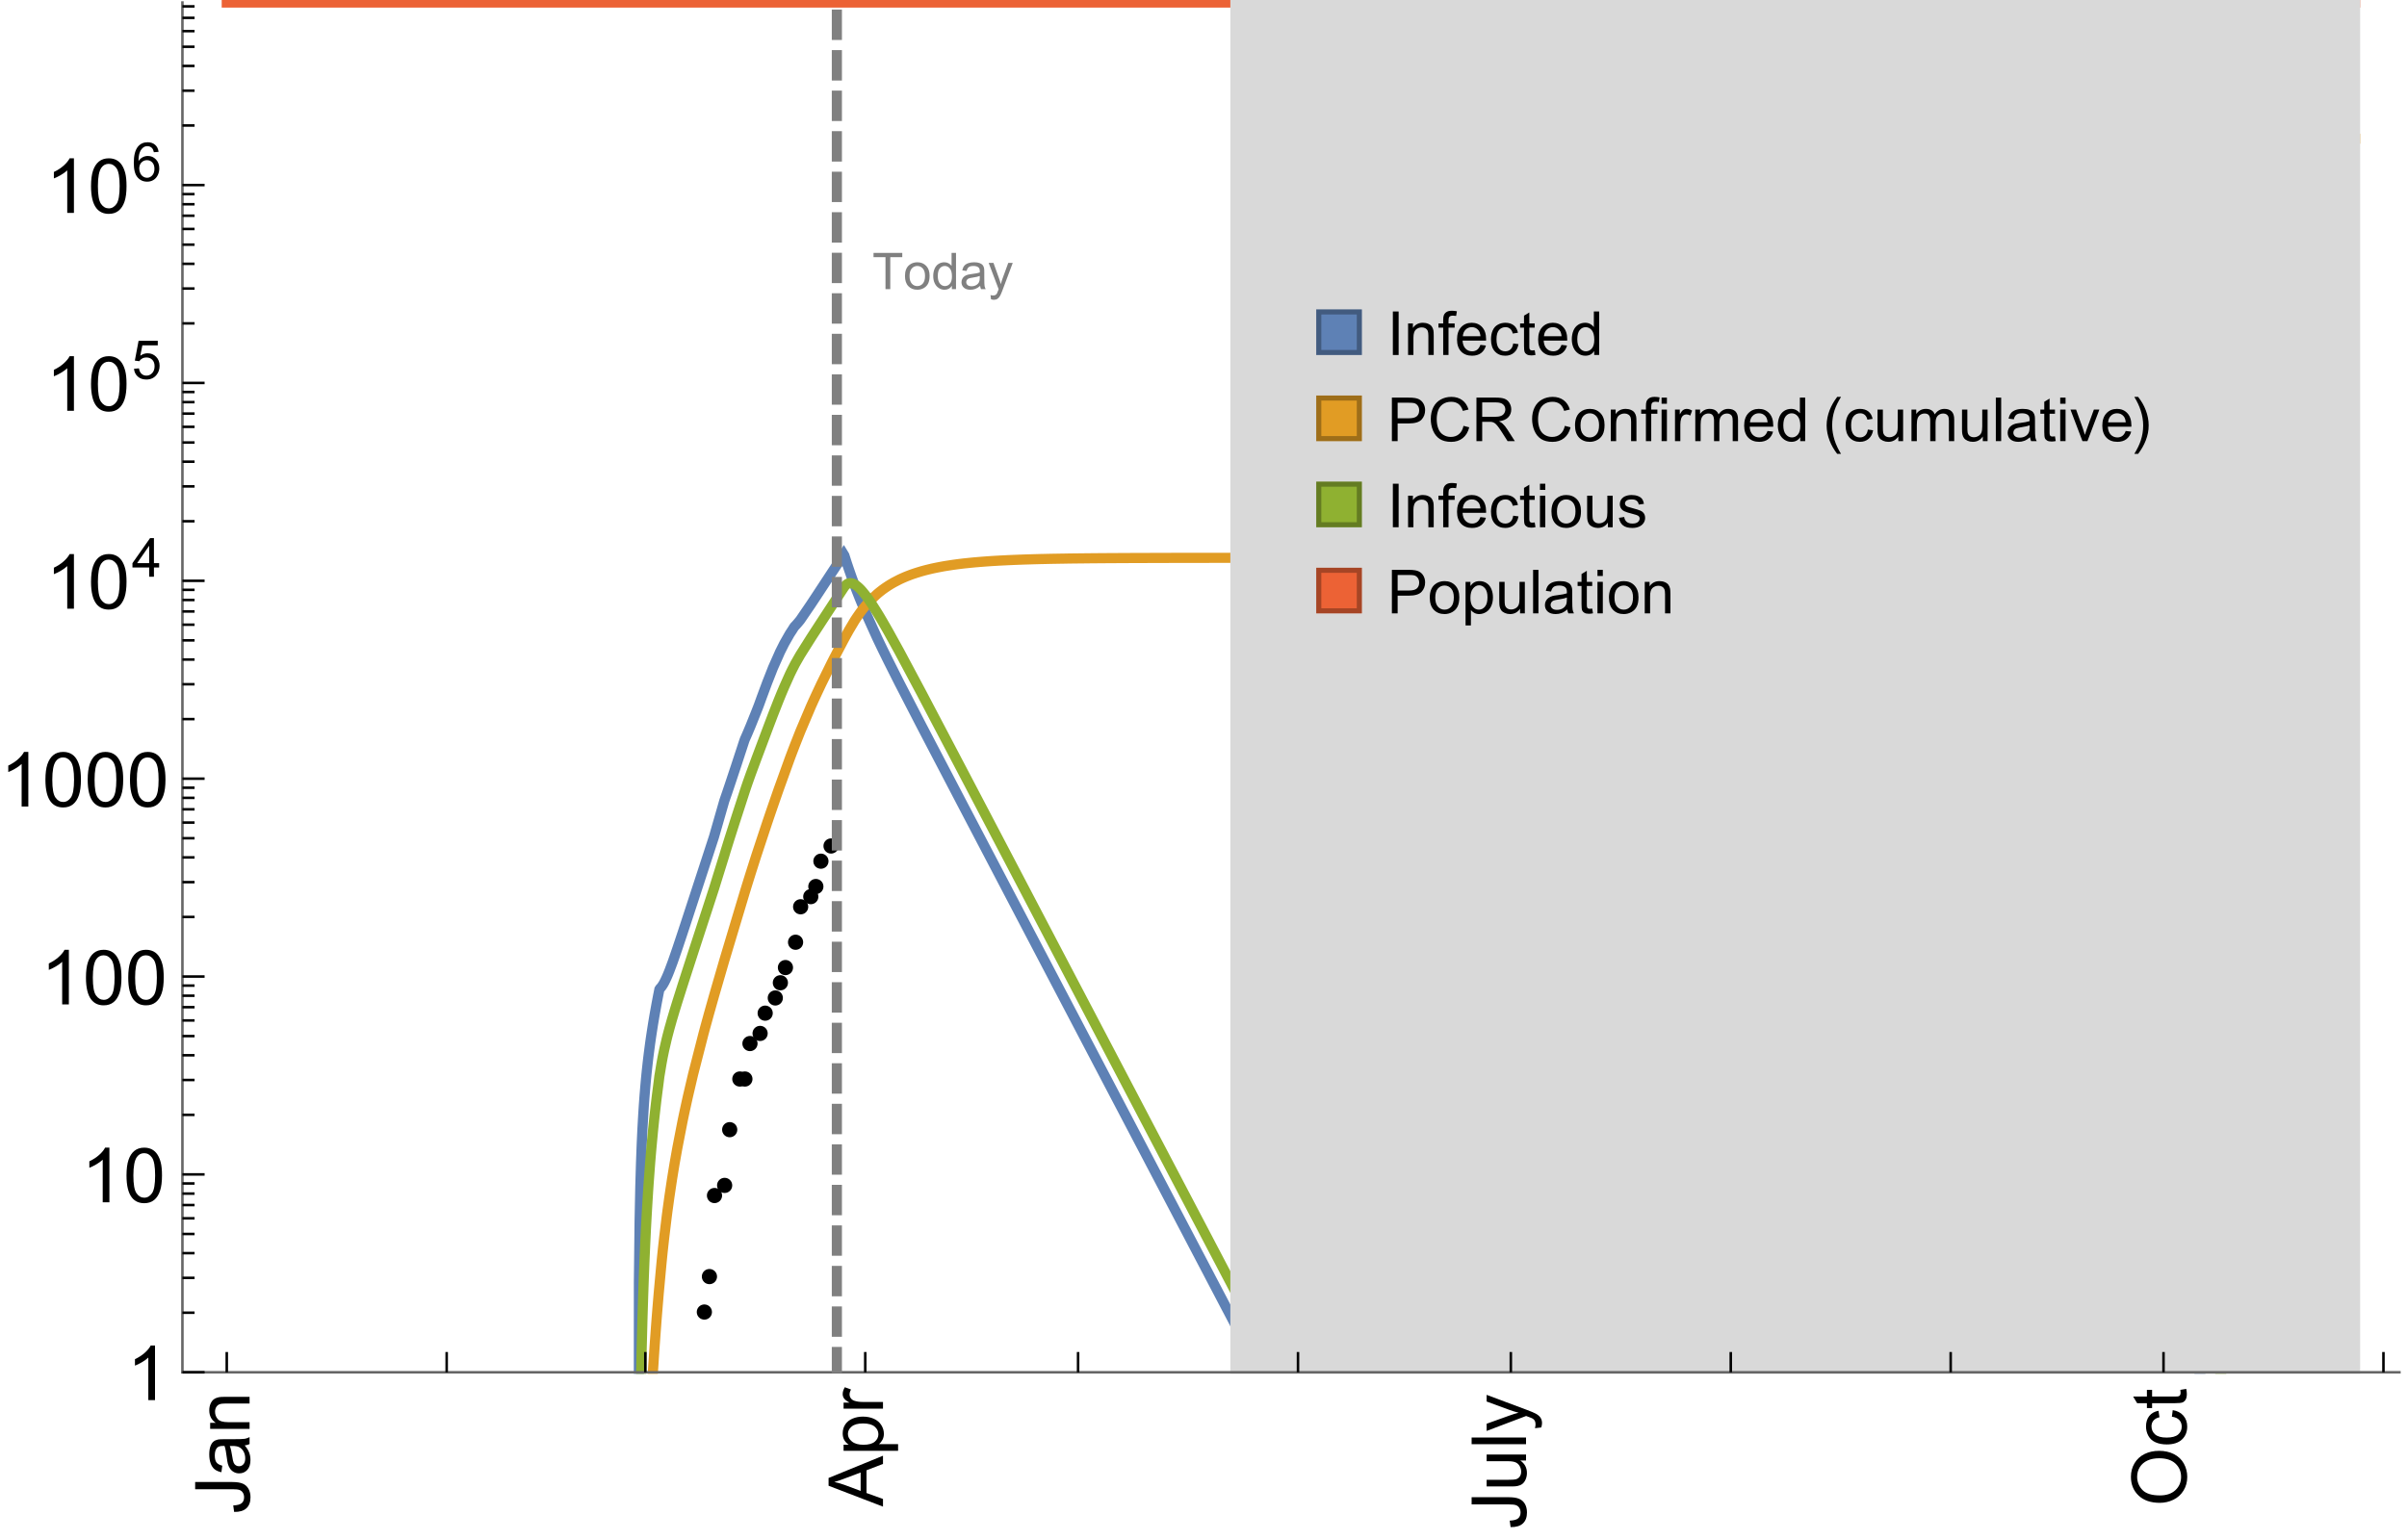 <?xml version="1.0" encoding="UTF-8"?>
<svg xmlns="http://www.w3.org/2000/svg" xmlns:xlink="http://www.w3.org/1999/xlink" width="475pt" height="304pt" viewBox="0 0 475 304" version="1.1">
<defs>
<g>
<symbol overflow="visible" id="glyph0-0">
<path style="stroke:none;" d=""/>
</symbol>
<symbol overflow="visible" id="glyph0-1">
<path style="stroke:none;" d="M 1.117 0 L 1.117 -8.59 L 2.258 -8.59 L 2.258 0 Z M 1.117 0 "/>
</symbol>
<symbol overflow="visible" id="glyph0-2">
<path style="stroke:none;" d="M 0.789 0 L 0.789 -6.223 L 1.742 -6.223 L 1.742 -5.336 C 2.199 -6.02 2.859 -6.363 3.719 -6.363 C 4.094 -6.363 4.441 -6.297 4.754 -6.16 C 5.07 -6.027 5.305 -5.852 5.461 -5.633 C 5.617 -5.414 5.727 -5.152 5.789 -4.852 C 5.828 -4.656 5.848 -4.312 5.848 -3.828 L 5.848 0 L 4.793 0 L 4.793 -3.785 C 4.793 -4.215 4.75 -4.535 4.672 -4.75 C 4.59 -4.961 4.441 -5.133 4.234 -5.258 C 4.023 -5.387 3.781 -5.449 3.5 -5.449 C 3.051 -5.449 2.66 -5.305 2.336 -5.023 C 2.008 -4.738 1.844 -4.195 1.844 -3.398 L 1.844 0 Z M 0.789 0 "/>
</symbol>
<symbol overflow="visible" id="glyph0-3">
<path style="stroke:none;" d="M 1.043 0 L 1.043 -5.402 L 0.109 -5.402 L 0.109 -6.223 L 1.043 -6.223 L 1.043 -6.883 C 1.043 -7.301 1.078 -7.613 1.156 -7.816 C 1.258 -8.09 1.434 -8.312 1.691 -8.48 C 1.945 -8.652 2.305 -8.734 2.766 -8.734 C 3.062 -8.734 3.391 -8.703 3.75 -8.633 L 3.594 -7.711 C 3.375 -7.75 3.164 -7.77 2.969 -7.77 C 2.648 -7.77 2.422 -7.703 2.289 -7.562 C 2.156 -7.426 2.094 -7.172 2.094 -6.797 L 2.094 -6.223 L 3.305 -6.223 L 3.305 -5.402 L 2.094 -5.402 L 2.094 0 Z M 1.043 0 "/>
</symbol>
<symbol overflow="visible" id="glyph0-4">
<path style="stroke:none;" d="M 5.051 -2.004 L 6.141 -1.867 C 5.969 -1.23 5.648 -0.738 5.188 -0.387 C 4.723 -0.035 4.125 0.141 3.406 0.141 C 2.496 0.141 1.773 -0.141 1.238 -0.699 C 0.707 -1.262 0.438 -2.047 0.438 -3.059 C 0.438 -4.105 0.711 -4.918 1.25 -5.496 C 1.789 -6.074 2.484 -6.363 3.344 -6.363 C 4.176 -6.363 4.859 -6.078 5.383 -5.516 C 5.91 -4.949 6.176 -4.148 6.176 -3.125 C 6.176 -3.062 6.172 -2.969 6.172 -2.844 L 1.531 -2.844 C 1.57 -2.16 1.762 -1.633 2.109 -1.273 C 2.457 -0.91 2.891 -0.727 3.41 -0.727 C 3.797 -0.727 4.125 -0.828 4.398 -1.031 C 4.672 -1.234 4.891 -1.559 5.051 -2.004 Z M 1.586 -3.711 L 5.062 -3.711 C 5.016 -4.234 4.883 -4.625 4.664 -4.887 C 4.328 -5.293 3.891 -5.496 3.359 -5.496 C 2.875 -5.496 2.465 -5.336 2.137 -5.008 C 1.805 -4.684 1.625 -4.25 1.586 -3.711 Z M 1.586 -3.711 "/>
</symbol>
<symbol overflow="visible" id="glyph0-5">
<path style="stroke:none;" d="M 4.852 -2.281 L 5.891 -2.145 C 5.777 -1.43 5.484 -0.871 5.02 -0.465 C 4.551 -0.062 3.977 0.141 3.297 0.141 C 2.445 0.141 1.762 -0.137 1.246 -0.695 C 0.727 -1.25 0.469 -2.047 0.469 -3.086 C 0.469 -3.758 0.578 -4.348 0.805 -4.852 C 1.027 -5.355 1.363 -5.734 1.82 -5.984 C 2.273 -6.238 2.77 -6.363 3.305 -6.363 C 3.98 -6.363 4.531 -6.191 4.961 -5.852 C 5.391 -5.508 5.668 -5.023 5.789 -4.395 L 4.766 -4.234 C 4.668 -4.652 4.492 -4.969 4.246 -5.18 C 3.996 -5.391 3.695 -5.496 3.344 -5.496 C 2.812 -5.496 2.383 -5.305 2.051 -4.926 C 1.719 -4.543 1.555 -3.941 1.555 -3.117 C 1.555 -2.281 1.711 -1.672 2.031 -1.297 C 2.352 -0.918 2.773 -0.727 3.289 -0.727 C 3.703 -0.727 4.047 -0.852 4.324 -1.109 C 4.602 -1.363 4.777 -1.75 4.852 -2.281 Z M 4.852 -2.281 "/>
</symbol>
<symbol overflow="visible" id="glyph0-6">
<path style="stroke:none;" d="M 3.094 -0.945 L 3.246 -0.012 C 2.949 0.051 2.684 0.082 2.449 0.082 C 2.066 0.082 1.77 0.023 1.559 -0.102 C 1.348 -0.223 1.199 -0.379 1.113 -0.578 C 1.027 -0.773 0.984 -1.188 0.984 -1.82 L 0.984 -5.402 L 0.211 -5.402 L 0.211 -6.223 L 0.984 -6.223 L 0.984 -7.766 L 2.031 -8.398 L 2.031 -6.223 L 3.094 -6.223 L 3.094 -5.402 L 2.031 -5.402 L 2.031 -1.766 C 2.031 -1.465 2.051 -1.27 2.09 -1.184 C 2.125 -1.098 2.188 -1.031 2.27 -0.977 C 2.355 -0.926 2.477 -0.902 2.633 -0.902 C 2.75 -0.902 2.902 -0.914 3.094 -0.945 Z M 3.094 -0.945 "/>
</symbol>
<symbol overflow="visible" id="glyph0-7">
<path style="stroke:none;" d="M 4.828 0 L 4.828 -0.785 C 4.434 -0.168 3.852 0.141 3.086 0.141 C 2.59 0.141 2.137 0.004 1.719 -0.27 C 1.305 -0.543 0.98 -0.926 0.754 -1.414 C 0.523 -1.906 0.41 -2.469 0.41 -3.105 C 0.41 -3.727 0.516 -4.289 0.719 -4.797 C 0.926 -5.301 1.238 -5.688 1.652 -5.961 C 2.066 -6.23 2.531 -6.363 3.039 -6.363 C 3.414 -6.363 3.75 -6.285 4.043 -6.125 C 4.336 -5.969 4.574 -5.762 4.758 -5.508 L 4.758 -8.59 L 5.805 -8.59 L 5.805 0 Z M 1.492 -3.105 C 1.492 -2.309 1.664 -1.711 2 -1.32 C 2.336 -0.926 2.73 -0.727 3.188 -0.727 C 3.648 -0.727 4.039 -0.914 4.363 -1.293 C 4.684 -1.668 4.844 -2.242 4.844 -3.016 C 4.844 -3.867 4.68 -4.492 4.352 -4.891 C 4.023 -5.289 3.621 -5.492 3.141 -5.492 C 2.672 -5.492 2.281 -5.297 1.965 -4.914 C 1.652 -4.531 1.492 -3.93 1.492 -3.105 Z M 1.492 -3.105 "/>
</symbol>
<symbol overflow="visible" id="glyph0-8">
<path style="stroke:none;" d="M 0.926 0 L 0.926 -8.59 L 4.164 -8.59 C 4.734 -8.59 5.172 -8.562 5.473 -8.508 C 5.895 -8.438 6.25 -8.305 6.531 -8.105 C 6.816 -7.91 7.047 -7.633 7.223 -7.277 C 7.395 -6.922 7.484 -6.531 7.484 -6.105 C 7.484 -5.375 7.25 -4.758 6.785 -4.25 C 6.32 -3.746 5.48 -3.492 4.266 -3.492 L 2.062 -3.492 L 2.062 0 Z M 2.062 -4.508 L 4.281 -4.508 C 5.016 -4.508 5.539 -4.641 5.848 -4.914 C 6.156 -5.188 6.312 -5.574 6.312 -6.07 C 6.312 -6.43 6.219 -6.738 6.039 -6.992 C 5.855 -7.25 5.617 -7.418 5.32 -7.5 C 5.129 -7.551 4.773 -7.578 4.258 -7.578 L 2.062 -7.578 Z M 2.062 -4.508 "/>
</symbol>
<symbol overflow="visible" id="glyph0-9">
<path style="stroke:none;" d="M 7.055 -3.012 L 8.191 -2.727 C 7.953 -1.793 7.523 -1.078 6.906 -0.59 C 6.285 -0.098 5.531 0.148 4.633 0.148 C 3.707 0.148 2.957 -0.043 2.375 -0.418 C 1.797 -0.797 1.355 -1.344 1.051 -2.055 C 0.75 -2.77 0.598 -3.539 0.598 -4.359 C 0.598 -5.254 0.77 -6.035 1.109 -6.699 C 1.453 -7.367 1.938 -7.871 2.57 -8.219 C 3.199 -8.562 3.895 -8.734 4.652 -8.734 C 5.512 -8.734 6.234 -8.516 6.82 -8.078 C 7.406 -7.641 7.812 -7.027 8.047 -6.234 L 6.926 -5.969 C 6.727 -6.594 6.438 -7.051 6.059 -7.336 C 5.68 -7.621 5.203 -7.766 4.629 -7.766 C 3.969 -7.766 3.418 -7.605 2.973 -7.289 C 2.531 -6.973 2.219 -6.547 2.039 -6.016 C 1.859 -5.48 1.77 -4.93 1.77 -4.367 C 1.77 -3.637 1.875 -2.996 2.09 -2.453 C 2.301 -1.906 2.633 -1.5 3.082 -1.23 C 3.531 -0.961 4.016 -0.828 4.539 -0.828 C 5.176 -0.828 5.719 -1.008 6.156 -1.375 C 6.598 -1.742 6.898 -2.289 7.055 -3.012 Z M 7.055 -3.012 "/>
</symbol>
<symbol overflow="visible" id="glyph0-10">
<path style="stroke:none;" d="M 0.945 0 L 0.945 -8.59 L 4.75 -8.59 C 5.516 -8.59 6.102 -8.512 6.5 -8.359 C 6.898 -8.203 7.215 -7.93 7.453 -7.539 C 7.691 -7.148 7.812 -6.719 7.812 -6.246 C 7.812 -5.637 7.613 -5.125 7.219 -4.703 C 6.824 -4.285 6.215 -4.023 5.391 -3.906 C 5.691 -3.762 5.922 -3.621 6.078 -3.48 C 6.41 -3.176 6.723 -2.797 7.02 -2.336 L 8.516 0 L 7.086 0 L 5.945 -1.789 C 5.613 -2.305 5.344 -2.695 5.125 -2.969 C 4.91 -3.242 4.719 -3.438 4.551 -3.547 C 4.379 -3.656 4.207 -3.73 4.031 -3.773 C 3.902 -3.801 3.691 -3.812 3.398 -3.812 L 2.078 -3.812 L 2.078 0 Z M 2.078 -4.797 L 4.523 -4.797 C 5.043 -4.797 5.449 -4.852 5.742 -4.961 C 6.035 -5.066 6.258 -5.238 6.41 -5.477 C 6.562 -5.711 6.641 -5.969 6.641 -6.246 C 6.641 -6.652 6.492 -6.984 6.195 -7.25 C 5.902 -7.512 5.438 -7.641 4.797 -7.641 L 2.078 -7.641 Z M 2.078 -4.797 "/>
</symbol>
<symbol overflow="visible" id="glyph0-11">
<path style="stroke:none;" d="M 0.398 -3.109 C 0.398 -4.262 0.719 -5.117 1.359 -5.672 C 1.895 -6.133 2.547 -6.363 3.316 -6.363 C 4.172 -6.363 4.871 -6.082 5.414 -5.523 C 5.957 -4.961 6.227 -4.188 6.227 -3.199 C 6.227 -2.398 6.109 -1.77 5.867 -1.309 C 5.629 -0.852 5.277 -0.492 4.82 -0.242 C 4.359 0.012 3.859 0.141 3.316 0.141 C 2.445 0.141 1.742 -0.141 1.203 -0.695 C 0.668 -1.254 0.398 -2.062 0.398 -3.109 Z M 1.484 -3.109 C 1.484 -2.312 1.656 -1.719 2.004 -1.32 C 2.352 -0.926 2.789 -0.727 3.316 -0.727 C 3.84 -0.727 4.273 -0.926 4.625 -1.324 C 4.973 -1.723 5.145 -2.328 5.145 -3.148 C 5.145 -3.918 4.969 -4.5 4.621 -4.895 C 4.27 -5.293 3.836 -5.492 3.316 -5.492 C 2.789 -5.492 2.352 -5.293 2.004 -4.898 C 1.656 -4.504 1.484 -3.906 1.484 -3.109 Z M 1.484 -3.109 "/>
</symbol>
<symbol overflow="visible" id="glyph0-12">
<path style="stroke:none;" d="M 0.797 -7.375 L 0.797 -8.59 L 1.852 -8.59 L 1.852 -7.375 Z M 0.797 0 L 0.797 -6.223 L 1.852 -6.223 L 1.852 0 Z M 0.797 0 "/>
</symbol>
<symbol overflow="visible" id="glyph0-13">
<path style="stroke:none;" d="M 0.781 0 L 0.781 -6.223 L 1.727 -6.223 L 1.727 -5.281 C 1.969 -5.723 2.195 -6.012 2.398 -6.152 C 2.605 -6.293 2.828 -6.363 3.078 -6.363 C 3.434 -6.363 3.793 -6.25 4.16 -6.023 L 3.797 -5.047 C 3.539 -5.199 3.281 -5.273 3.023 -5.273 C 2.793 -5.273 2.586 -5.203 2.402 -5.066 C 2.219 -4.926 2.086 -4.734 2.008 -4.488 C 1.891 -4.113 1.836 -3.703 1.836 -3.258 L 1.836 0 Z M 0.781 0 "/>
</symbol>
<symbol overflow="visible" id="glyph0-14">
<path style="stroke:none;" d="M 0.789 0 L 0.789 -6.223 L 1.734 -6.223 L 1.734 -5.352 C 1.93 -5.656 2.188 -5.898 2.516 -6.086 C 2.84 -6.27 3.207 -6.363 3.621 -6.363 C 4.082 -6.363 4.461 -6.266 4.754 -6.078 C 5.051 -5.887 5.258 -5.617 5.379 -5.273 C 5.871 -6 6.512 -6.363 7.301 -6.363 C 7.918 -6.363 8.391 -6.191 8.727 -5.852 C 9.059 -5.508 9.223 -4.984 9.223 -4.273 L 9.223 0 L 8.172 0 L 8.172 -3.922 C 8.172 -4.344 8.141 -4.645 8.07 -4.832 C 8.004 -5.016 7.879 -5.164 7.699 -5.281 C 7.52 -5.395 7.309 -5.449 7.066 -5.449 C 6.629 -5.449 6.266 -5.305 5.977 -5.012 C 5.688 -4.723 5.543 -4.258 5.543 -3.617 L 5.543 0 L 4.488 0 L 4.488 -4.043 C 4.488 -4.512 4.402 -4.863 4.23 -5.098 C 4.059 -5.332 3.777 -5.449 3.387 -5.449 C 3.09 -5.449 2.816 -5.371 2.562 -5.215 C 2.312 -5.059 2.129 -4.828 2.016 -4.531 C 1.902 -4.23 1.844 -3.797 1.844 -3.227 L 1.844 0 Z M 0.789 0 "/>
</symbol>
<symbol overflow="visible" id="glyph0-15">
<path style="stroke:none;" d="M 4.867 0 L 4.867 -0.914 C 4.383 -0.211 3.727 0.141 2.895 0.141 C 2.527 0.141 2.184 0.07 1.867 -0.07 C 1.547 -0.211 1.312 -0.387 1.156 -0.602 C 1.004 -0.812 0.895 -1.074 0.832 -1.383 C 0.789 -1.59 0.766 -1.918 0.766 -2.367 L 0.766 -6.223 L 1.82 -6.223 L 1.82 -2.773 C 1.82 -2.223 1.844 -1.852 1.887 -1.656 C 1.953 -1.379 2.094 -1.164 2.309 -1.004 C 2.523 -0.848 2.789 -0.766 3.105 -0.766 C 3.422 -0.766 3.719 -0.848 3.996 -1.012 C 4.273 -1.172 4.469 -1.395 4.586 -1.672 C 4.699 -1.953 4.758 -2.359 4.758 -2.891 L 4.758 -6.223 L 5.812 -6.223 L 5.812 0 Z M 4.867 0 "/>
</symbol>
<symbol overflow="visible" id="glyph0-16">
<path style="stroke:none;" d="M 0.766 0 L 0.766 -8.59 L 1.82 -8.59 L 1.82 0 Z M 0.766 0 "/>
</symbol>
<symbol overflow="visible" id="glyph0-17">
<path style="stroke:none;" d="M 4.852 -0.766 C 4.461 -0.434 4.086 -0.203 3.723 -0.062 C 3.363 0.074 2.977 0.141 2.562 0.141 C 1.879 0.141 1.352 -0.027 0.984 -0.359 C 0.617 -0.695 0.434 -1.121 0.434 -1.641 C 0.434 -1.945 0.504 -2.223 0.641 -2.477 C 0.781 -2.727 0.961 -2.93 1.188 -3.082 C 1.41 -3.234 1.664 -3.352 1.945 -3.43 C 2.152 -3.484 2.465 -3.535 2.883 -3.586 C 3.734 -3.688 4.359 -3.809 4.766 -3.949 C 4.77 -4.094 4.77 -4.188 4.77 -4.227 C 4.77 -4.656 4.672 -4.957 4.469 -5.133 C 4.199 -5.371 3.801 -5.492 3.27 -5.492 C 2.773 -5.492 2.406 -5.402 2.172 -5.23 C 1.934 -5.055 1.758 -4.75 1.648 -4.305 L 0.617 -4.445 C 0.711 -4.887 0.863 -5.246 1.078 -5.516 C 1.293 -5.789 1.602 -5.996 2.008 -6.145 C 2.414 -6.289 2.887 -6.363 3.422 -6.363 C 3.953 -6.363 4.383 -6.301 4.719 -6.176 C 5.051 -6.051 5.293 -5.895 5.449 -5.703 C 5.605 -5.516 5.715 -5.273 5.777 -4.984 C 5.812 -4.805 5.828 -4.484 5.828 -4.016 L 5.828 -2.609 C 5.828 -1.629 5.852 -1.008 5.898 -0.746 C 5.941 -0.488 6.031 -0.238 6.164 0 L 5.062 0 C 4.953 -0.219 4.883 -0.477 4.852 -0.766 Z M 4.766 -3.125 C 4.383 -2.969 3.805 -2.836 3.039 -2.727 C 2.605 -2.664 2.301 -2.594 2.121 -2.516 C 1.941 -2.438 1.805 -2.32 1.703 -2.172 C 1.605 -2.02 1.559 -1.852 1.559 -1.672 C 1.559 -1.391 1.664 -1.156 1.879 -0.969 C 2.09 -0.781 2.402 -0.688 2.812 -0.688 C 3.219 -0.688 3.578 -0.773 3.898 -0.953 C 4.215 -1.129 4.445 -1.375 4.594 -1.68 C 4.707 -1.918 4.766 -2.273 4.766 -2.734 Z M 4.766 -3.125 "/>
</symbol>
<symbol overflow="visible" id="glyph0-18">
<path style="stroke:none;" d="M 2.52 0 L 0.152 -6.223 L 1.266 -6.223 L 2.602 -2.496 C 2.746 -2.094 2.879 -1.676 3 -1.242 C 3.094 -1.57 3.227 -1.965 3.391 -2.426 L 4.773 -6.223 L 5.859 -6.223 L 3.504 0 Z M 2.52 0 "/>
</symbol>
<symbol overflow="visible" id="glyph0-19">
<path style="stroke:none;" d="M 0.367 -1.859 L 1.414 -2.023 C 1.473 -1.605 1.633 -1.281 1.902 -1.062 C 2.168 -0.84 2.543 -0.727 3.023 -0.727 C 3.508 -0.727 3.867 -0.824 4.102 -1.023 C 4.336 -1.219 4.453 -1.453 4.453 -1.719 C 4.453 -1.957 4.352 -2.141 4.141 -2.281 C 3.996 -2.375 3.641 -2.492 3.062 -2.637 C 2.289 -2.832 1.754 -3 1.457 -3.145 C 1.156 -3.285 0.93 -3.484 0.777 -3.734 C 0.621 -3.988 0.547 -4.266 0.547 -4.57 C 0.547 -4.848 0.609 -5.105 0.734 -5.34 C 0.863 -5.578 1.035 -5.773 1.254 -5.93 C 1.418 -6.051 1.641 -6.152 1.926 -6.238 C 2.207 -6.32 2.512 -6.363 2.836 -6.363 C 3.324 -6.363 3.754 -6.293 4.121 -6.152 C 4.492 -6.012 4.766 -5.82 4.938 -5.582 C 5.113 -5.34 5.234 -5.02 5.305 -4.617 L 4.273 -4.477 C 4.227 -4.797 4.09 -5.047 3.863 -5.227 C 3.641 -5.406 3.32 -5.496 2.914 -5.496 C 2.43 -5.496 2.082 -5.414 1.875 -5.258 C 1.668 -5.098 1.562 -4.906 1.562 -4.695 C 1.562 -4.559 1.609 -4.434 1.695 -4.324 C 1.781 -4.211 1.914 -4.117 2.098 -4.043 C 2.203 -4.004 2.516 -3.914 3.031 -3.773 C 3.777 -3.574 4.297 -3.41 4.59 -3.285 C 4.887 -3.156 5.117 -2.973 5.285 -2.73 C 5.453 -2.488 5.539 -2.188 5.539 -1.828 C 5.539 -1.477 5.434 -1.145 5.23 -0.836 C 5.023 -0.523 4.727 -0.285 4.344 -0.113 C 3.957 0.055 3.516 0.141 3.031 0.141 C 2.223 0.141 1.605 -0.027 1.18 -0.363 C 0.758 -0.699 0.484 -1.195 0.367 -1.859 Z M 0.367 -1.859 "/>
</symbol>
<symbol overflow="visible" id="glyph0-20">
<path style="stroke:none;" d="M 0.789 2.383 L 0.789 -6.223 L 1.75 -6.223 L 1.75 -5.414 C 1.977 -5.73 2.234 -5.969 2.52 -6.125 C 2.805 -6.285 3.148 -6.363 3.555 -6.363 C 4.086 -6.363 4.555 -6.227 4.961 -5.953 C 5.367 -5.68 5.676 -5.293 5.883 -4.797 C 6.09 -4.297 6.195 -3.75 6.195 -3.156 C 6.195 -2.52 6.078 -1.949 5.852 -1.438 C 5.621 -0.93 5.289 -0.539 4.855 -0.266 C 4.418 0.004 3.961 0.141 3.48 0.141 C 3.129 0.141 2.812 0.066 2.535 -0.082 C 2.254 -0.23 2.023 -0.418 1.844 -0.645 L 1.844 2.383 Z M 1.746 -3.078 C 1.746 -2.277 1.906 -1.684 2.234 -1.301 C 2.559 -0.918 2.949 -0.727 3.41 -0.727 C 3.879 -0.727 4.281 -0.926 4.613 -1.32 C 4.949 -1.719 5.117 -2.332 5.117 -3.164 C 5.117 -3.957 4.953 -4.551 4.625 -4.945 C 4.301 -5.34 3.91 -5.539 3.457 -5.539 C 3.008 -5.539 2.609 -5.328 2.266 -4.906 C 1.918 -4.488 1.746 -3.875 1.746 -3.078 Z M 1.746 -3.078 "/>
</symbol>
<symbol overflow="visible" id="glyph1-0">
<path style="stroke:none;" d=""/>
</symbol>
<symbol overflow="visible" id="glyph1-1">
<path style="stroke:none;" d="M 3.562 2.52 L 2.805 2.52 C 2.492 2.121 2.211 1.699 1.953 1.258 C 1.699 0.812 1.477 0.352 1.297 -0.125 C 1.113 -0.602 0.969 -1.086 0.871 -1.586 C 0.77 -2.086 0.719 -2.594 0.719 -3.105 C 0.719 -3.625 0.773 -4.133 0.875 -4.633 C 0.977 -5.129 1.117 -5.617 1.301 -6.086 C 1.484 -6.559 1.703 -7.02 1.961 -7.461 C 2.215 -7.906 2.5 -8.328 2.805 -8.734 L 3.562 -8.734 C 3.285 -8.281 3.039 -7.836 2.82 -7.398 C 2.602 -6.957 2.414 -6.512 2.266 -6.055 C 2.117 -5.602 2.008 -5.133 1.93 -4.648 C 1.852 -4.168 1.812 -3.656 1.812 -3.117 C 1.812 -2.617 1.852 -2.121 1.938 -1.629 C 2.02 -1.137 2.141 -0.652 2.289 -0.18 C 2.441 0.297 2.625 0.758 2.844 1.211 C 3.059 1.66 3.297 2.098 3.562 2.52 Z M 3.562 2.52 "/>
</symbol>
<symbol overflow="visible" id="glyph1-2">
<path style="stroke:none;" d="M 3.273 -3.105 C 3.273 -2.59 3.227 -2.082 3.125 -1.586 C 3.023 -1.086 2.879 -0.602 2.695 -0.129 C 2.512 0.344 2.293 0.801 2.035 1.246 C 1.781 1.688 1.5 2.113 1.188 2.52 L 0.434 2.52 C 0.707 2.074 0.953 1.633 1.172 1.188 C 1.391 0.746 1.574 0.297 1.723 -0.156 C 1.871 -0.613 1.984 -1.086 2.066 -1.57 C 2.145 -2.055 2.188 -2.562 2.188 -3.094 C 2.188 -3.594 2.145 -4.09 2.059 -4.582 C 1.977 -5.074 1.859 -5.559 1.703 -6.031 C 1.551 -6.508 1.367 -6.969 1.152 -7.422 C 0.934 -7.875 0.695 -8.312 0.434 -8.734 L 1.188 -8.734 C 1.5 -8.336 1.789 -7.918 2.047 -7.473 C 2.305 -7.031 2.523 -6.57 2.703 -6.09 C 2.887 -5.613 3.027 -5.121 3.125 -4.621 C 3.227 -4.117 3.273 -3.613 3.273 -3.105 Z M 3.273 -3.105 "/>
</symbol>
<symbol overflow="visible" id="glyph2-0">
<path style="stroke:none;" d=""/>
</symbol>
<symbol overflow="visible" id="glyph2-1">
<path style="stroke:none;" d="M -3.047 -0.434 L -3.223 -1.715 C -2.402 -1.75 -1.84 -1.902 -1.539 -2.176 C -1.234 -2.449 -1.082 -2.828 -1.082 -3.312 C -1.082 -3.668 -1.164 -3.977 -1.328 -4.234 C -1.492 -4.492 -1.715 -4.672 -1.996 -4.77 C -2.277 -4.867 -2.723 -4.914 -3.34 -4.914 L -10.738 -4.914 L -10.738 -6.336 L -3.422 -6.336 C -2.523 -6.336 -1.824 -6.227 -1.332 -6.008 C -0.84 -5.793 -0.465 -5.449 -0.203 -4.977 C 0.055 -4.504 0.184 -3.953 0.184 -3.316 C 0.184 -2.375 -0.086 -1.652 -0.629 -1.152 C -1.172 -0.652 -1.977 -0.414 -3.047 -0.434 Z M -3.047 -0.434 "/>
</symbol>
<symbol overflow="visible" id="glyph2-2">
<path style="stroke:none;" d="M -0.961 -6.062 C -0.543 -5.574 -0.25 -5.105 -0.082 -4.656 C 0.09 -4.203 0.176 -3.719 0.176 -3.199 C 0.176 -2.344 -0.031 -1.688 -0.449 -1.23 C -0.867 -0.773 -1.402 -0.543 -2.051 -0.543 C -2.43 -0.543 -2.781 -0.629 -3.094 -0.801 C -3.41 -0.977 -3.664 -1.203 -3.852 -1.484 C -4.043 -1.766 -4.188 -2.082 -4.285 -2.434 C -4.352 -2.691 -4.418 -3.082 -4.484 -3.605 C -4.609 -4.668 -4.762 -5.453 -4.938 -5.953 C -5.117 -5.961 -5.23 -5.961 -5.281 -5.961 C -5.816 -5.961 -6.195 -5.836 -6.414 -5.59 C -6.715 -5.25 -6.863 -4.75 -6.863 -4.086 C -6.863 -3.465 -6.754 -3.008 -6.535 -2.715 C -6.32 -2.418 -5.934 -2.199 -5.383 -2.059 L -5.559 -0.77 C -6.109 -0.887 -6.555 -1.078 -6.895 -1.348 C -7.234 -1.617 -7.496 -2.004 -7.68 -2.512 C -7.863 -3.02 -7.953 -3.609 -7.953 -4.277 C -7.953 -4.941 -7.875 -5.48 -7.719 -5.895 C -7.562 -6.312 -7.367 -6.617 -7.129 -6.812 C -6.895 -7.008 -6.594 -7.145 -6.234 -7.223 C -6.008 -7.266 -5.602 -7.289 -5.016 -7.289 L -3.258 -7.289 C -2.031 -7.289 -1.258 -7.316 -0.934 -7.371 C -0.609 -7.43 -0.297 -7.539 0 -7.703 L 0 -6.328 C -0.273 -6.191 -0.594 -6.102 -0.961 -6.062 Z M -3.902 -5.953 C -3.707 -5.477 -3.543 -4.758 -3.406 -3.801 C -3.328 -3.258 -3.238 -2.875 -3.141 -2.652 C -3.043 -2.426 -2.902 -2.254 -2.715 -2.133 C -2.527 -2.008 -2.316 -1.949 -2.086 -1.949 C -1.734 -1.949 -1.441 -2.082 -1.207 -2.348 C -0.973 -2.613 -0.855 -3.004 -0.855 -3.516 C -0.855 -4.023 -0.969 -4.477 -1.191 -4.871 C -1.414 -5.266 -1.715 -5.555 -2.102 -5.742 C -2.398 -5.883 -2.84 -5.953 -3.422 -5.953 Z M -3.902 -5.953 "/>
</symbol>
<symbol overflow="visible" id="glyph2-3">
<path style="stroke:none;" d="M 0 -0.988 L -7.777 -0.988 L -7.777 -2.176 L -6.672 -2.176 C -7.527 -2.746 -7.953 -3.57 -7.953 -4.652 C -7.953 -5.121 -7.871 -5.551 -7.703 -5.945 C -7.535 -6.336 -7.312 -6.633 -7.039 -6.828 C -6.766 -7.023 -6.441 -7.156 -6.062 -7.234 C -5.82 -7.285 -5.395 -7.309 -4.781 -7.309 L 0 -7.309 L 0 -5.992 L -4.73 -5.992 C -5.27 -5.992 -5.672 -5.941 -5.938 -5.836 C -6.203 -5.734 -6.414 -5.555 -6.574 -5.293 C -6.734 -5.031 -6.812 -4.723 -6.812 -4.371 C -6.812 -3.812 -6.633 -3.328 -6.277 -2.918 C -5.922 -2.512 -5.242 -2.309 -4.25 -2.309 L 0 -2.309 Z M 0 -0.988 "/>
</symbol>
<symbol overflow="visible" id="glyph2-4">
<path style="stroke:none;" d="M 0 0.023 L -10.738 -4.102 L -10.738 -5.633 L 0 -10.027 L 0 -8.406 L -3.25 -7.156 L -3.25 -2.664 L 0 -1.488 Z M -4.41 -3.078 L -4.41 -6.715 L -7.383 -5.598 C -8.285 -5.254 -9.027 -5 -9.609 -4.836 C -8.922 -4.699 -8.238 -4.504 -7.559 -4.254 Z M -4.41 -3.078 "/>
</symbol>
<symbol overflow="visible" id="glyph2-5">
<path style="stroke:none;" d="M 2.98 -0.988 L -7.777 -0.988 L -7.777 -2.191 L -6.766 -2.191 C -7.164 -2.473 -7.461 -2.793 -7.656 -3.148 C -7.855 -3.504 -7.953 -3.938 -7.953 -4.445 C -7.953 -5.109 -7.781 -5.695 -7.441 -6.203 C -7.102 -6.711 -6.617 -7.094 -5.996 -7.352 C -5.371 -7.613 -4.691 -7.742 -3.949 -7.742 C -3.152 -7.742 -2.434 -7.598 -1.797 -7.312 C -1.16 -7.027 -0.672 -6.613 -0.332 -6.066 C 0.008 -5.523 0.176 -4.953 0.176 -4.352 C 0.176 -3.91 0.082 -3.516 -0.102 -3.168 C -0.289 -2.82 -0.523 -2.531 -0.805 -2.309 L 2.98 -2.309 Z M -3.844 -2.184 C -2.844 -2.184 -2.105 -2.387 -1.625 -2.789 C -1.148 -3.195 -0.906 -3.688 -0.906 -4.262 C -0.906 -4.848 -1.156 -5.352 -1.652 -5.77 C -2.148 -6.188 -2.914 -6.395 -3.953 -6.395 C -4.945 -6.395 -5.688 -6.191 -6.18 -5.781 C -6.676 -5.375 -6.922 -4.887 -6.922 -4.32 C -6.922 -3.758 -6.66 -3.262 -6.133 -2.832 C -5.609 -2.398 -4.848 -2.184 -3.844 -2.184 Z M -3.844 -2.184 "/>
</symbol>
<symbol overflow="visible" id="glyph2-6">
<path style="stroke:none;" d="M 0 -0.973 L -7.777 -0.973 L -7.777 -2.16 L -6.598 -2.16 C -7.148 -2.465 -7.516 -2.742 -7.691 -3 C -7.867 -3.258 -7.953 -3.539 -7.953 -3.844 C -7.953 -4.289 -7.812 -4.742 -7.531 -5.199 L -6.305 -4.746 C -6.496 -4.422 -6.594 -4.102 -6.594 -3.781 C -6.594 -3.492 -6.504 -3.234 -6.332 -3.004 C -6.16 -2.773 -5.918 -2.609 -5.609 -2.512 C -5.141 -2.367 -4.629 -2.293 -4.07 -2.293 L 0 -2.293 Z M 0 -0.973 "/>
</symbol>
<symbol overflow="visible" id="glyph2-7">
<path style="stroke:none;" d="M 0 -6.086 L -1.141 -6.086 C -0.262 -5.48 0.176 -4.656 0.176 -3.617 C 0.176 -3.16 0.09 -2.73 -0.086 -2.332 C -0.262 -1.934 -0.484 -1.641 -0.75 -1.445 C -1.016 -1.254 -1.344 -1.117 -1.727 -1.039 C -1.988 -0.984 -2.398 -0.961 -2.961 -0.961 L -7.777 -0.961 L -7.777 -2.277 L -3.465 -2.277 C -2.777 -2.277 -2.312 -2.305 -2.074 -2.359 C -1.727 -2.441 -1.453 -2.617 -1.258 -2.887 C -1.059 -3.156 -0.961 -3.484 -0.961 -3.883 C -0.961 -4.277 -1.062 -4.648 -1.262 -4.996 C -1.465 -5.344 -1.742 -5.586 -2.09 -5.73 C -2.441 -5.875 -2.945 -5.945 -3.609 -5.945 L -7.777 -5.949 L -7.777 -7.266 L 0 -7.266 Z M 0 -6.086 "/>
</symbol>
<symbol overflow="visible" id="glyph2-8">
<path style="stroke:none;" d="M 0 -0.961 L -10.738 -0.961 L -10.738 -2.277 L 0 -2.277 Z M 0 -0.961 "/>
</symbol>
<symbol overflow="visible" id="glyph2-9">
<path style="stroke:none;" d="M 2.996 -0.93 L 1.758 -0.785 C 1.836 -1.07 1.875 -1.324 1.875 -1.539 C 1.875 -1.832 1.828 -2.066 1.73 -2.242 C 1.633 -2.418 1.496 -2.562 1.32 -2.672 C 1.188 -2.758 0.859 -2.891 0.336 -3.078 C 0.262 -3.102 0.156 -3.141 0.016 -3.195 L -7.777 -0.242 L -7.777 -1.664 L -3.273 -3.281 C -2.703 -3.492 -2.102 -3.68 -1.473 -3.844 C -2.078 -3.996 -2.668 -4.176 -3.246 -4.387 L -7.777 -6.051 L -7.777 -7.367 L 0.133 -4.41 C 0.988 -4.094 1.574 -3.844 1.898 -3.668 C 2.332 -3.434 2.648 -3.168 2.852 -2.863 C 3.055 -2.562 3.156 -2.199 3.156 -1.781 C 3.156 -1.527 3.102 -1.242 2.996 -0.93 Z M 2.996 -0.93 "/>
</symbol>
<symbol overflow="visible" id="glyph2-10">
<path style="stroke:none;" d="M -5.23 -0.727 C -7.012 -0.727 -8.406 -1.203 -9.414 -2.16 C -10.422 -3.117 -10.93 -4.352 -10.93 -5.867 C -10.93 -6.859 -10.691 -7.75 -10.219 -8.547 C -9.742 -9.344 -9.082 -9.949 -8.234 -10.367 C -7.387 -10.785 -6.43 -10.992 -5.355 -10.992 C -4.266 -10.992 -3.289 -10.773 -2.43 -10.336 C -1.57 -9.895 -0.922 -9.273 -0.48 -8.469 C -0.039 -7.66 0.184 -6.793 0.184 -5.859 C 0.184 -4.848 -0.062 -3.945 -0.551 -3.148 C -1.039 -2.352 -1.703 -1.75 -2.547 -1.34 C -3.395 -0.93 -4.289 -0.727 -5.23 -0.727 Z M -5.207 -2.191 C -3.914 -2.191 -2.895 -2.539 -2.148 -3.234 C -1.406 -3.93 -1.031 -4.801 -1.031 -5.852 C -1.031 -6.922 -1.41 -7.801 -2.16 -8.492 C -2.914 -9.184 -3.98 -9.527 -5.359 -9.527 C -6.234 -9.527 -7 -9.383 -7.648 -9.086 C -8.301 -8.789 -8.809 -8.359 -9.168 -7.789 C -9.527 -7.219 -9.703 -6.582 -9.703 -5.875 C -9.703 -4.867 -9.359 -4.004 -8.668 -3.277 C -7.977 -2.551 -6.824 -2.191 -5.207 -2.191 Z M -5.207 -2.191 "/>
</symbol>
<symbol overflow="visible" id="glyph2-11">
<path style="stroke:none;" d="M -2.848 -6.062 L -2.68 -7.359 C -1.785 -7.219 -1.086 -6.855 -0.582 -6.273 C -0.078 -5.691 0.176 -4.973 0.176 -4.125 C 0.176 -3.059 -0.172 -2.203 -0.867 -1.555 C -1.562 -0.91 -2.562 -0.586 -3.859 -0.586 C -4.699 -0.586 -5.434 -0.727 -6.062 -1.004 C -6.695 -1.281 -7.168 -1.707 -7.48 -2.273 C -7.797 -2.844 -7.953 -3.461 -7.953 -4.133 C -7.953 -4.977 -7.742 -5.668 -7.312 -6.203 C -6.887 -6.742 -6.281 -7.086 -5.492 -7.234 L -5.297 -5.953 C -5.82 -5.832 -6.211 -5.617 -6.477 -5.305 C -6.738 -4.996 -6.871 -4.621 -6.871 -4.184 C -6.871 -3.52 -6.633 -2.98 -6.156 -2.562 C -5.68 -2.148 -4.926 -1.941 -3.898 -1.941 C -2.852 -1.941 -2.094 -2.141 -1.617 -2.543 C -1.145 -2.941 -0.906 -3.465 -0.906 -4.109 C -0.906 -4.625 -1.066 -5.059 -1.383 -5.406 C -1.699 -5.754 -2.191 -5.973 -2.848 -6.062 Z M -2.848 -6.062 "/>
</symbol>
<symbol overflow="visible" id="glyph2-12">
<path style="stroke:none;" d="M -1.18 -3.867 L -0.016 -4.059 C 0.062 -3.688 0.102 -3.355 0.102 -3.062 C 0.102 -2.582 0.027 -2.211 -0.125 -1.949 C -0.277 -1.684 -0.477 -1.5 -0.723 -1.391 C -0.969 -1.285 -1.488 -1.23 -2.277 -1.23 L -6.754 -1.23 L -6.754 -0.266 L -7.777 -0.266 L -7.777 -1.23 L -9.703 -1.23 L -10.496 -2.543 L -7.777 -2.543 L -7.777 -3.867 L -6.754 -3.867 L -6.754 -2.543 L -2.203 -2.543 C -1.828 -2.543 -1.586 -2.566 -1.48 -2.609 C -1.371 -2.656 -1.285 -2.734 -1.223 -2.84 C -1.16 -2.945 -1.129 -3.094 -1.129 -3.289 C -1.129 -3.434 -1.145 -3.629 -1.18 -3.867 Z M -1.18 -3.867 "/>
</symbol>
<symbol overflow="visible" id="glyph3-0">
<path style="stroke:none;" d=""/>
</symbol>
<symbol overflow="visible" id="glyph3-1">
<path style="stroke:none;" d="M 5.59 0 L 4.27 0 L 4.27 -8.402 C 3.953 -8.098 3.535 -7.797 3.02 -7.492 C 2.504 -7.191 2.043 -6.961 1.633 -6.812 L 1.633 -8.086 C 2.371 -8.434 3.016 -8.852 3.566 -9.344 C 4.117 -9.84 4.508 -10.316 4.738 -10.781 L 5.59 -10.781 Z M 5.59 0 "/>
</symbol>
<symbol overflow="visible" id="glyph3-2">
<path style="stroke:none;" d="M 0.621 -5.297 C 0.621 -6.566 0.754 -7.586 1.016 -8.359 C 1.277 -9.133 1.664 -9.73 2.18 -10.152 C 2.695 -10.57 3.344 -10.781 4.125 -10.781 C 4.699 -10.781 5.203 -10.664 5.641 -10.434 C 6.074 -10.203 6.434 -9.867 6.715 -9.43 C 7 -8.992 7.223 -8.461 7.383 -7.832 C 7.543 -7.207 7.625 -6.359 7.625 -5.297 C 7.625 -4.035 7.496 -3.02 7.234 -2.246 C 6.977 -1.473 6.59 -0.871 6.074 -0.449 C 5.559 -0.027 4.91 0.184 4.125 0.184 C 3.09 0.184 2.273 -0.188 1.684 -0.93 C 0.977 -1.824 0.621 -3.277 0.621 -5.297 Z M 1.977 -5.297 C 1.977 -3.531 2.184 -2.359 2.598 -1.777 C 3.008 -1.191 3.52 -0.902 4.125 -0.902 C 4.73 -0.902 5.238 -1.195 5.652 -1.781 C 6.062 -2.367 6.27 -3.539 6.27 -5.297 C 6.27 -7.062 6.062 -8.238 5.652 -8.82 C 5.238 -9.398 4.723 -9.691 4.109 -9.691 C 3.504 -9.691 3.02 -9.434 2.66 -8.922 C 2.203 -8.266 1.977 -7.059 1.977 -5.297 Z M 1.977 -5.297 "/>
</symbol>
<symbol overflow="visible" id="glyph4-0">
<path style="stroke:none;" d=""/>
</symbol>
<symbol overflow="visible" id="glyph4-1">
<path style="stroke:none;" d="M 3.441 0 L 3.441 -1.824 L 0.137 -1.824 L 0.137 -2.684 L 3.613 -7.625 L 4.379 -7.625 L 4.379 -2.684 L 5.406 -2.684 L 5.406 -1.824 L 4.379 -1.824 L 4.379 0 Z M 3.441 -2.684 L 3.441 -6.121 L 1.055 -2.684 Z M 3.441 -2.684 "/>
</symbol>
<symbol overflow="visible" id="glyph4-2">
<path style="stroke:none;" d="M 0.441 -1.996 L 1.426 -2.078 C 1.496 -1.602 1.668 -1.242 1.934 -1 C 2.199 -0.758 2.516 -0.641 2.891 -0.641 C 3.34 -0.641 3.723 -0.809 4.035 -1.148 C 4.348 -1.488 4.504 -1.941 4.504 -2.5 C 4.504 -3.035 4.352 -3.457 4.055 -3.766 C 3.754 -4.074 3.359 -4.227 2.875 -4.227 C 2.574 -4.227 2.301 -4.16 2.059 -4.023 C 1.816 -3.887 1.625 -3.707 1.488 -3.488 L 0.609 -3.605 L 1.348 -7.52 L 5.137 -7.52 L 5.137 -6.625 L 2.094 -6.625 L 1.684 -4.574 C 2.141 -4.895 2.621 -5.055 3.125 -5.055 C 3.789 -5.055 4.352 -4.824 4.809 -4.363 C 5.266 -3.902 5.496 -3.309 5.496 -2.586 C 5.496 -1.895 5.297 -1.297 4.895 -0.797 C 4.406 -0.18 3.738 0.129 2.891 0.129 C 2.199 0.129 1.633 -0.062 1.195 -0.453 C 0.754 -0.84 0.504 -1.355 0.441 -1.996 Z M 0.441 -1.996 "/>
</symbol>
<symbol overflow="visible" id="glyph4-3">
<path style="stroke:none;" d="M 5.297 -5.758 L 4.367 -5.684 C 4.285 -6.051 4.168 -6.316 4.016 -6.484 C 3.762 -6.75 3.449 -6.883 3.078 -6.883 C 2.781 -6.883 2.52 -6.801 2.293 -6.637 C 2 -6.422 1.766 -6.105 1.598 -5.695 C 1.426 -5.281 1.34 -4.695 1.332 -3.93 C 1.559 -4.273 1.832 -4.527 2.156 -4.695 C 2.484 -4.863 2.824 -4.945 3.184 -4.945 C 3.809 -4.945 4.336 -4.715 4.777 -4.258 C 5.215 -3.797 5.434 -3.203 5.434 -2.477 C 5.434 -1.996 5.332 -1.551 5.125 -1.141 C 4.918 -0.73 4.637 -0.414 4.273 -0.199 C 3.914 0.02 3.504 0.129 3.047 0.129 C 2.266 0.129 1.633 -0.156 1.141 -0.73 C 0.648 -1.305 0.402 -2.25 0.402 -3.566 C 0.402 -5.039 0.672 -6.113 1.215 -6.781 C 1.691 -7.363 2.332 -7.652 3.137 -7.652 C 3.734 -7.652 4.227 -7.484 4.609 -7.148 C 4.992 -6.812 5.223 -6.348 5.297 -5.758 Z M 1.477 -2.469 C 1.477 -2.148 1.547 -1.84 1.684 -1.543 C 1.82 -1.25 2.012 -1.023 2.258 -0.871 C 2.504 -0.715 2.762 -0.641 3.031 -0.641 C 3.426 -0.641 3.766 -0.801 4.051 -1.117 C 4.336 -1.438 4.477 -1.871 4.477 -2.418 C 4.477 -2.945 4.336 -3.359 4.055 -3.664 C 3.773 -3.969 3.422 -4.117 2.996 -4.117 C 2.574 -4.117 2.215 -3.965 1.918 -3.664 C 1.625 -3.359 1.477 -2.961 1.477 -2.469 Z M 1.477 -2.469 "/>
</symbol>
<symbol overflow="visible" id="glyph5-0">
<path style="stroke:none;" d=""/>
</symbol>
<symbol overflow="visible" id="glyph5-1">
<path style="stroke:none;" d="M 2.594 0 L 2.594 -6.312 L 0.234 -6.312 L 0.234 -7.156 L 5.906 -7.156 L 5.906 -6.312 L 3.539 -6.312 L 3.539 0 Z M 2.594 0 "/>
</symbol>
<symbol overflow="visible" id="glyph5-2">
<path style="stroke:none;" d="M 0.332 -2.594 C 0.332 -3.555 0.598 -4.266 1.133 -4.727 C 1.578 -5.109 2.121 -5.305 2.766 -5.305 C 3.477 -5.305 4.059 -5.07 4.512 -4.602 C 4.965 -4.133 5.191 -3.488 5.191 -2.664 C 5.191 -2 5.09 -1.473 4.891 -1.09 C 4.691 -0.707 4.398 -0.41 4.016 -0.199 C 3.633 0.012 3.215 0.117 2.766 0.117 C 2.039 0.117 1.449 -0.117 1.004 -0.582 C 0.555 -1.047 0.332 -1.719 0.332 -2.594 Z M 1.234 -2.594 C 1.234 -1.93 1.379 -1.43 1.672 -1.102 C 1.961 -0.77 2.324 -0.605 2.766 -0.605 C 3.199 -0.605 3.562 -0.773 3.852 -1.102 C 4.141 -1.434 4.289 -1.941 4.289 -2.621 C 4.289 -3.262 4.141 -3.75 3.852 -4.078 C 3.559 -4.41 3.195 -4.574 2.766 -4.574 C 2.324 -4.574 1.961 -4.41 1.672 -4.082 C 1.383 -3.754 1.234 -3.258 1.234 -2.594 Z M 1.234 -2.594 "/>
</symbol>
<symbol overflow="visible" id="glyph5-3">
<path style="stroke:none;" d="M 4.023 0 L 4.023 -0.656 C 3.695 -0.141 3.211 0.117 2.574 0.117 C 2.16 0.117 1.781 0.004 1.434 -0.227 C 1.086 -0.453 0.816 -0.77 0.629 -1.18 C 0.438 -1.586 0.344 -2.059 0.344 -2.586 C 0.344 -3.105 0.43 -3.574 0.602 -3.996 C 0.773 -4.418 1.031 -4.742 1.375 -4.965 C 1.723 -5.191 2.109 -5.305 2.535 -5.305 C 2.848 -5.305 3.125 -5.238 3.367 -5.105 C 3.613 -4.973 3.812 -4.801 3.965 -4.59 L 3.965 -7.156 L 4.84 -7.156 L 4.84 0 Z M 1.246 -2.586 C 1.246 -1.922 1.387 -1.426 1.664 -1.098 C 1.945 -0.77 2.273 -0.605 2.656 -0.605 C 3.039 -0.605 3.367 -0.762 3.637 -1.078 C 3.906 -1.391 4.039 -1.871 4.039 -2.516 C 4.039 -3.227 3.902 -3.746 3.629 -4.078 C 3.355 -4.41 3.016 -4.574 2.617 -4.574 C 2.227 -4.574 1.898 -4.414 1.637 -4.098 C 1.375 -3.777 1.246 -3.273 1.246 -2.586 Z M 1.246 -2.586 "/>
</symbol>
<symbol overflow="visible" id="glyph5-4">
<path style="stroke:none;" d="M 4.043 -0.641 C 3.719 -0.363 3.402 -0.168 3.102 -0.055 C 2.801 0.059 2.48 0.117 2.133 0.117 C 1.562 0.117 1.125 -0.023 0.82 -0.301 C 0.516 -0.578 0.359 -0.934 0.359 -1.367 C 0.359 -1.621 0.418 -1.852 0.535 -2.062 C 0.648 -2.273 0.801 -2.441 0.988 -2.57 C 1.176 -2.695 1.387 -2.793 1.621 -2.855 C 1.793 -2.902 2.055 -2.945 2.402 -2.988 C 3.113 -3.074 3.633 -3.172 3.969 -3.289 C 3.973 -3.41 3.977 -3.488 3.977 -3.52 C 3.977 -3.879 3.891 -4.133 3.727 -4.277 C 3.5 -4.477 3.168 -4.574 2.727 -4.574 C 2.312 -4.574 2.008 -4.504 1.809 -4.359 C 1.613 -4.215 1.465 -3.957 1.371 -3.59 L 0.512 -3.707 C 0.59 -4.074 0.719 -4.371 0.898 -4.598 C 1.078 -4.824 1.336 -4.996 1.676 -5.121 C 2.016 -5.242 2.406 -5.305 2.852 -5.305 C 3.293 -5.305 3.652 -5.25 3.93 -5.148 C 4.207 -5.043 4.41 -4.91 4.539 -4.754 C 4.672 -4.594 4.762 -4.395 4.812 -4.156 C 4.844 -4.008 4.859 -3.734 4.859 -3.344 L 4.859 -2.172 C 4.859 -1.355 4.879 -0.84 4.914 -0.621 C 4.953 -0.406 5.027 -0.199 5.137 0 L 4.219 0 C 4.129 -0.184 4.07 -0.395 4.043 -0.641 Z M 3.969 -2.602 C 3.648 -2.473 3.172 -2.363 2.535 -2.27 C 2.172 -2.219 1.918 -2.16 1.766 -2.094 C 1.617 -2.031 1.504 -1.934 1.422 -1.809 C 1.34 -1.684 1.297 -1.543 1.297 -1.391 C 1.297 -1.156 1.387 -0.961 1.566 -0.805 C 1.742 -0.648 2 -0.57 2.344 -0.57 C 2.684 -0.57 2.984 -0.645 3.246 -0.793 C 3.512 -0.941 3.703 -1.145 3.828 -1.402 C 3.922 -1.602 3.969 -1.895 3.969 -2.281 Z M 3.969 -2.602 "/>
</symbol>
<symbol overflow="visible" id="glyph5-5">
<path style="stroke:none;" d="M 0.621 1.996 L 0.523 1.172 C 0.715 1.223 0.883 1.25 1.023 1.25 C 1.219 1.25 1.375 1.219 1.492 1.152 C 1.609 1.086 1.707 0.996 1.781 0.879 C 1.836 0.789 1.926 0.574 2.051 0.227 C 2.066 0.176 2.094 0.105 2.129 0.008 L 0.16 -5.188 L 1.109 -5.188 L 2.188 -2.184 C 2.328 -1.801 2.453 -1.402 2.562 -0.98 C 2.664 -1.383 2.785 -1.777 2.926 -2.164 L 4.031 -5.188 L 4.914 -5.188 L 2.938 0.086 C 2.727 0.656 2.562 1.051 2.445 1.266 C 2.289 1.555 2.109 1.766 1.91 1.902 C 1.707 2.039 1.465 2.105 1.188 2.105 C 1.016 2.105 0.828 2.07 0.621 1.996 Z M 0.621 1.996 "/>
</symbol>
</g>
<clipPath id="clip1">
  <path d="M 116 23 L 444 23 L 444 271.199 L 116 271.199 Z M 116 23 "/>
</clipPath>
<clipPath id="clip2">
  <path d="M 119 18 L 474 18 L 474 271.199 L 119 271.199 Z M 119 18 "/>
</clipPath>
<clipPath id="clip3">
  <path d="M 117 26 L 448 26 L 448 271.199 L 117 271.199 Z M 117 26 "/>
</clipPath>
<clipPath id="clip4">
  <path d="M 242 0 L 467 0 L 467 271.199 L 242 271.199 Z M 242 0 "/>
</clipPath>
<clipPath id="clip5">
  <path d="M 259.68 60.961 L 269 60.961 L 269 71 L 259.68 71 Z M 259.68 60.961 "/>
</clipPath>
<clipPath id="clip6">
  <path d="M 259.68 78 L 269 78 L 269 88 L 259.68 88 Z M 259.68 78 "/>
</clipPath>
<clipPath id="clip7">
  <path d="M 260 95.039 L 269 95.039 L 269 104 L 260 104 Z M 260 95.039 "/>
</clipPath>
<clipPath id="clip8">
  <path d="M 259.68 95.039 L 269 95.039 L 269 105 L 259.68 105 Z M 259.68 95.039 "/>
</clipPath>
<clipPath id="clip9">
  <path d="M 259.68 111.84 L 269 111.84 L 269 122 L 259.68 122 Z M 259.68 111.84 "/>
</clipPath>
<clipPath id="clip10">
  <path d="M 163 0 L 167 0 L 167 271 L 163 271 Z M 163 0 "/>
</clipPath>
</defs>
<g id="surface10832">
<g clip-path="url(#clip1)" clip-rule="nonzero">
<path style="fill:none;stroke-width:2;stroke-linecap:square;stroke-linejoin:miter;stroke:rgb(36.841%,50.677%,70.979%);stroke-opacity:1;stroke-miterlimit:3.25;" d="M 126.074 270.891 L 126.082 253.051 L 126.219 241.113 L 126.359 234.312 L 126.5 229.555 L 126.637 225.879 L 126.777 222.902 L 126.918 220.402 L 127.055 218.238 L 127.195 216.336 L 127.336 214.633 L 127.473 213.09 L 127.613 211.672 L 127.754 210.367 L 127.891 209.145 L 128.031 208 L 128.309 205.883 L 128.449 204.902 L 128.59 203.961 L 128.867 202.184 L 129.008 201.34 L 129.145 200.523 L 129.426 198.953 L 129.562 198.195 L 129.703 197.457 L 129.84 196.734 L 130.121 195.32 L 130.258 195.109 L 130.398 194.969 L 130.539 194.801 L 130.668 194.617 L 130.797 194.422 L 130.93 194.207 L 131.059 193.973 L 131.188 193.727 L 131.316 193.465 L 131.578 192.898 L 131.707 192.602 L 131.84 192.289 L 132.098 191.645 L 132.617 190.258 L 132.75 189.898 L 132.879 189.531 L 133.137 188.793 L 133.66 187.273 L 134.699 184.156 L 134.957 183.367 L 135.219 182.578 L 135.738 180.992 L 136.777 177.812 L 138.859 171.434 L 138.988 171.043 L 139.113 170.652 L 139.371 169.871 L 139.879 168.309 L 140.898 165.184 L 142.938 158.078 L 143.066 157.711 L 143.191 157.344 L 143.449 156.602 L 143.957 155.098 L 144.977 152.031 L 145.105 151.648 L 145.234 151.258 L 145.488 150.484 L 145.996 148.93 L 146.125 148.539 L 146.254 148.152 L 146.508 147.375 L 146.633 146.984 L 146.891 146.203 L 147.016 145.871 L 147.156 145.566 L 147.293 145.254 L 147.57 144.613 L 148.125 143.293 L 149.23 140.539 L 149.367 140.188 L 149.508 139.836 L 149.781 139.125 L 150.336 137.594 L 151.441 134.621 L 151.582 134.273 L 151.719 133.926 L 151.996 133.223 L 152.551 131.809 L 153.656 129.324 L 153.793 129.008 L 153.934 128.688 L 154.207 128.145 L 154.762 127.039 L 155.867 125.094 L 155.996 124.902 L 156.125 124.707 L 156.383 124.309 L 156.512 124.102 L 156.641 123.898 L 156.77 123.703 L 156.902 123.57 L 157.16 123.289 L 157.418 122.996 L 157.547 122.844 L 157.676 122.688 L 157.934 122.371 L 159.996 119.348 L 160.512 118.566 L 161.031 117.785 L 164.125 113.074 L 164.266 112.859 L 164.406 112.648 L 164.688 112.223 L 165.246 111.371 L 165.387 111.16 L 165.527 110.945 L 165.805 110.52 L 165.945 110.309 L 166.086 110.094 L 166.227 109.883 L 166.363 109.672 L 166.504 109.457 L 166.645 109.691 L 166.785 110.133 L 166.926 110.57 L 167.062 111 L 167.203 111.426 L 167.484 112.258 L 167.625 112.668 L 167.766 113.074 L 168.043 113.867 L 168.602 115.398 L 168.883 116.141 L 169.164 116.867 L 169.723 118.277 L 170.84 120.953 L 173.078 125.895 L 173.215 126.188 L 173.355 126.477 L 173.629 127.051 L 174.176 128.188 L 175.277 130.426 L 177.473 134.793 L 181.867 143.309 L 190.062 159 L 198.953 175.977 L 207.25 191.82 L 216.242 208.977 L 225.07 225.816 L 233.305 241.527 L 233.445 241.793 L 233.582 242.059 L 233.863 242.59 L 234.422 243.656 L 235.535 245.785 L 237.77 250.043 L 237.906 250.309 L 238.328 251.105 L 238.883 252.172 L 240 254.301 L 242.23 258.559 L 242.363 258.805 L 242.492 259.055 L 242.754 259.551 L 243.273 260.547 L 244.316 262.535 L 244.445 262.781 L 244.578 263.031 L 244.836 263.527 L 245.359 264.523 L 246.402 266.512 L 246.531 266.758 L 246.66 267.008 L 246.922 267.504 L 247.051 267.75 L 247.184 268 L 247.441 268.496 L 247.574 268.742 L 247.703 268.988 L 247.832 267.867 L 247.965 266.211 L 248.094 264.77 L 248.223 263.527 L 248.355 262.379 L 248.484 261.344 L 248.613 260.422 L 248.746 259.57 L 249.004 257.957 L 249.137 257.227 L 249.266 256.543 L 249.527 255.238 L 249.656 254.609 L 249.785 253.992 L 250.047 252.809 L 250.57 250.648 L 250.695 250.156 L 250.824 249.656 L 251.078 248.652 L 251.59 246.746 L 252.613 243.051 L 254.656 236.074 L 258.742 222.832 L 267.605 195.211 L 275.879 170.031 L 284.848 142.777 L 293.652 116.066 L 301.863 91.324 L 310.766 65.359 L 310.895 64.996 L 311.027 64.633 L 311.285 63.91 L 311.805 62.477 L 312.844 59.648 L 314.922 54.188 L 315.051 53.855 L 315.184 53.527 L 315.441 52.875 L 315.961 51.582 L 317 49.074 L 319.078 44.422 L 319.207 44.156 L 319.332 43.891 L 319.586 43.367 L 320.098 42.352 L 321.117 40.441 L 321.242 40.215 L 321.371 39.992 L 321.625 39.555 L 322.133 38.711 L 323.152 37.176 L 323.281 36.996 L 323.406 36.824 L 323.66 36.484 L 324.172 35.852 L 324.297 35.699 L 324.426 35.555 L 324.68 35.27 L 325.191 34.75 L 325.316 34.629 L 325.445 34.512 L 325.699 34.289 L 325.824 34.184 L 325.953 34.082 L 326.207 33.891 L 326.336 33.797 L 326.461 33.711 L 326.719 33.551 L 326.844 33.477 L 326.973 33.402 L 327.227 33.273 L 327.363 33.207 L 327.504 33.148 L 327.641 33.094 L 327.777 33.043 L 327.918 32.996 L 328.055 32.957 L 328.195 32.918 L 328.332 32.887 L 328.469 32.859 L 328.609 32.836 L 328.883 32.805 L 329.023 32.797 L 329.16 32.793 L 329.301 32.793 L 329.438 32.797 L 329.574 32.805 L 329.715 32.82 L 329.988 32.859 L 330.129 32.887 L 330.266 32.918 L 330.402 32.957 L 330.543 32.996 L 330.68 33.043 L 330.82 33.09 L 330.957 33.145 L 331.094 33.203 L 331.234 33.266 L 331.371 33.332 L 331.648 33.477 L 331.785 33.555 L 331.926 33.637 L 332.199 33.816 L 332.34 33.91 L 332.477 34.012 L 332.754 34.223 L 332.891 34.332 L 333.027 34.445 L 333.305 34.688 L 333.859 35.215 L 333.996 35.355 L 334.133 35.5 L 334.41 35.797 L 334.965 36.434 L 336.07 37.863 L 336.328 38.223 L 336.586 38.594 L 337.102 39.363 L 338.133 41.004 L 340.195 44.656 L 340.324 44.902 L 340.453 45.145 L 340.711 45.637 L 341.227 46.637 L 342.254 48.703 L 344.316 53.043 L 344.457 53.344 L 344.879 54.258 L 345.438 55.488 L 346.555 57.984 L 348.789 63.105 L 353.262 73.672 L 361.613 93.902 L 369.801 113.906 L 378.68 135.629 L 386.969 155.91 L 395.949 177.887 L 404.77 199.465 L 412.992 219.566 L 421.914 241.336 L 430.238 261.648 L 434.027 270.891 "/>
</g>
<g clip-path="url(#clip2)" clip-rule="nonzero">
<path style="fill:none;stroke-width:2;stroke-linecap:square;stroke-linejoin:miter;stroke:rgb(88.071%,61.104%,14.204%);stroke-opacity:1;stroke-miterlimit:3.25;" d="M 128.844 270.891 L 128.867 270.504 L 129.008 268.34 L 129.145 266.27 L 129.426 262.387 L 129.562 260.559 L 129.703 258.797 L 129.98 255.445 L 130.539 249.359 L 130.668 248.051 L 130.797 246.797 L 131.059 244.418 L 131.578 240.113 L 131.707 239.113 L 131.84 238.141 L 132.098 236.27 L 132.617 232.789 L 132.75 231.969 L 132.879 231.168 L 133.137 229.605 L 133.66 226.656 L 134.699 221.309 L 134.828 220.684 L 134.957 220.066 L 135.219 218.852 L 135.738 216.5 L 136.777 212.066 L 138.859 203.945 L 138.988 203.473 L 139.113 203 L 139.371 202.062 L 139.879 200.215 L 140.898 196.602 L 142.938 189.582 L 147.016 175.988 L 147.156 175.539 L 147.293 175.094 L 147.57 174.199 L 148.125 172.426 L 149.23 168.953 L 151.441 162.266 L 151.582 161.859 L 151.719 161.449 L 151.996 160.637 L 152.551 159.023 L 153.656 155.84 L 155.867 149.711 L 156.125 149.023 L 156.383 148.34 L 156.902 146.992 L 157.934 144.383 L 159.996 139.516 L 160.125 139.223 L 160.254 138.938 L 160.512 138.363 L 161.031 137.234 L 162.062 135.035 L 164.125 130.844 L 164.266 130.57 L 164.406 130.293 L 164.688 129.75 L 165.246 128.668 L 166.363 126.543 L 166.504 126.281 L 166.645 126.023 L 166.926 125.504 L 167.484 124.492 L 168.602 122.613 L 168.742 122.391 L 168.883 122.176 L 169.164 121.758 L 169.723 120.961 L 169.863 120.773 L 170 120.586 L 170.281 120.223 L 170.84 119.539 L 170.98 119.375 L 171.402 118.906 L 171.961 118.32 L 173.078 117.277 L 173.215 117.16 L 173.355 117.043 L 173.629 116.82 L 174.176 116.395 L 174.316 116.297 L 174.453 116.195 L 174.727 116.004 L 175.277 115.637 L 175.551 115.465 L 175.824 115.297 L 176.375 114.98 L 177.473 114.41 L 177.609 114.344 L 177.746 114.281 L 178.023 114.152 L 178.57 113.914 L 178.711 113.855 L 179.121 113.691 L 179.672 113.48 L 179.945 113.379 L 180.219 113.285 L 180.77 113.102 L 181.867 112.766 L 182.125 112.695 L 182.379 112.625 L 182.891 112.492 L 183.918 112.246 L 184.043 112.219 L 184.43 112.137 L 184.941 112.031 L 185.965 111.836 L 186.223 111.789 L 186.477 111.746 L 186.992 111.664 L 188.016 111.508 L 188.145 111.488 L 188.27 111.473 L 188.527 111.438 L 189.039 111.367 L 190.062 111.242 L 190.203 111.227 L 190.34 111.211 L 190.621 111.184 L 191.176 111.125 L 192.285 111.016 L 192.426 111.004 L 192.562 110.992 L 192.844 110.969 L 193.398 110.922 L 194.508 110.836 L 194.648 110.824 L 194.785 110.816 L 195.062 110.797 L 195.621 110.758 L 196.73 110.691 L 196.871 110.684 L 197.008 110.676 L 197.285 110.66 L 197.844 110.633 L 198.953 110.578 L 199.082 110.57 L 199.215 110.566 L 199.473 110.555 L 199.992 110.531 L 201.027 110.492 L 201.156 110.484 L 201.289 110.48 L 201.547 110.473 L 202.066 110.453 L 203.102 110.422 L 203.23 110.418 L 203.363 110.414 L 203.621 110.406 L 204.141 110.391 L 205.176 110.363 L 205.305 110.359 L 205.438 110.355 L 205.695 110.352 L 206.215 110.34 L 207.25 110.316 L 207.391 110.312 L 207.531 110.312 L 207.812 110.305 L 208.375 110.297 L 209.5 110.277 L 209.641 110.273 L 209.781 110.273 L 210.062 110.27 L 210.621 110.258 L 211.746 110.242 L 211.887 110.242 L 212.027 110.238 L 212.309 110.238 L 212.871 110.23 L 213.996 110.219 L 214.133 110.215 L 214.273 110.215 L 214.555 110.211 L 215.117 110.207 L 216.242 110.195 L 216.52 110.195 L 216.793 110.191 L 217.344 110.188 L 218.449 110.18 L 218.723 110.18 L 219 110.176 L 219.551 110.172 L 220.656 110.168 L 220.793 110.164 L 221.207 110.164 L 221.758 110.16 L 222.863 110.156 L 223 110.156 L 223.137 110.152 L 223.965 110.152 L 225.07 110.145 L 226.098 110.145 L 227.129 110.141 L 227.387 110.141 L 227.641 110.137 L 228.156 110.137 L 229.188 110.133 L 230.215 110.133 L 231.246 110.129 L 232.273 110.129 L 233.305 110.125 L 234.422 110.125 L 235.535 110.121 L 238.328 110.121 L 238.883 110.117 L 242.754 110.117 L 243.273 110.113 L 251.078 110.113 L 251.59 110.109 L 257.719 110.109 L 258.742 110.105 L 261.512 110.105 L 262.066 110.102 L 263.727 110.102 L 264.281 110.098 L 265.668 110.098 L 265.945 110.094 L 267.051 110.094 L 267.605 110.09 L 268.125 110.09 L 268.641 110.086 L 268.898 110.086 L 269.156 110.082 L 269.676 110.082 L 269.805 110.078 L 270.191 110.078 L 270.711 110.074 L 270.969 110.074 L 271.227 110.07 L 271.742 110.066 L 272.004 110.066 L 272.262 110.062 L 272.777 110.059 L 272.906 110.059 L 273.035 110.055 L 273.293 110.055 L 273.812 110.047 L 274.07 110.047 L 274.328 110.043 L 274.848 110.035 L 274.977 110.035 L 275.105 110.031 L 275.879 110.02 L 276.02 110.02 L 276.16 110.016 L 276.441 110.012 L 277 110 L 277.141 109.996 L 277.281 109.996 L 277.562 109.988 L 278.121 109.977 L 278.684 109.961 L 279.242 109.945 L 279.805 109.93 L 280.363 109.91 L 280.504 109.906 L 280.645 109.898 L 280.926 109.891 L 281.484 109.867 L 281.625 109.859 L 281.766 109.855 L 282.047 109.84 L 282.605 109.812 L 282.887 109.797 L 283.164 109.781 L 283.727 109.746 L 283.867 109.738 L 284.008 109.727 L 284.285 109.707 L 284.848 109.668 L 285.121 109.645 L 285.398 109.621 L 285.949 109.57 L 286.223 109.547 L 286.496 109.516 L 287.047 109.457 L 287.188 109.441 L 287.324 109.426 L 287.598 109.391 L 288.148 109.316 L 288.422 109.277 L 288.699 109.238 L 289.25 109.148 L 289.523 109.102 L 289.801 109.055 L 290.348 108.949 L 290.488 108.922 L 290.625 108.891 L 290.898 108.832 L 291.449 108.707 L 291.586 108.672 L 291.727 108.637 L 292 108.566 L 292.551 108.414 L 292.688 108.375 L 292.824 108.332 L 293.102 108.246 L 293.652 108.066 L 293.777 108.023 L 294.164 107.883 L 294.676 107.684 L 294.805 107.629 L 294.934 107.578 L 295.191 107.465 L 295.703 107.234 L 295.961 107.109 L 296.215 106.98 L 296.73 106.707 L 297.758 106.098 L 297.883 106.016 L 298.012 105.934 L 298.27 105.758 L 298.781 105.395 L 298.91 105.301 L 299.039 105.203 L 299.297 105.004 L 299.809 104.586 L 300.066 104.367 L 300.32 104.141 L 300.836 103.664 L 301.863 102.621 L 302 102.469 L 302.141 102.316 L 302.418 102 L 302.973 101.344 L 304.086 99.906 L 304.227 99.719 L 304.367 99.523 L 304.645 99.129 L 305.199 98.312 L 306.312 96.555 L 306.453 96.324 L 306.594 96.09 L 306.871 95.617 L 307.426 94.637 L 308.539 92.574 L 310.766 88.035 L 310.895 87.754 L 311.027 87.473 L 311.285 86.906 L 311.805 85.754 L 312.844 83.391 L 314.922 78.461 L 319.078 68.23 L 319.207 67.914 L 319.332 67.602 L 319.586 66.973 L 320.098 65.727 L 321.117 63.25 L 323.152 58.441 L 323.281 58.148 L 323.406 57.855 L 323.66 57.277 L 324.172 56.129 L 325.191 53.895 L 327.227 49.699 L 327.363 49.426 L 327.504 49.16 L 327.777 48.629 L 328.332 47.59 L 329.438 45.609 L 329.574 45.371 L 329.715 45.137 L 329.988 44.672 L 330.543 43.766 L 331.648 42.059 L 331.785 41.855 L 331.926 41.652 L 332.199 41.258 L 332.754 40.488 L 333.859 39.051 L 333.996 38.883 L 334.133 38.711 L 334.41 38.383 L 334.965 37.746 L 336.07 36.562 L 336.328 36.305 L 336.586 36.055 L 337.102 35.566 L 338.133 34.668 L 338.391 34.457 L 338.648 34.254 L 339.164 33.859 L 340.195 33.133 L 340.324 33.047 L 340.711 32.801 L 341.227 32.484 L 342.254 31.902 L 342.77 31.637 L 343.285 31.387 L 344.316 30.93 L 344.598 30.812 L 344.879 30.703 L 345.438 30.488 L 345.574 30.438 L 345.715 30.387 L 345.996 30.289 L 346.555 30.102 L 346.695 30.059 L 346.832 30.012 L 347.113 29.926 L 347.672 29.766 L 348.789 29.469 L 349.07 29.398 L 349.348 29.336 L 349.906 29.207 L 350.047 29.18 L 350.188 29.148 L 350.465 29.094 L 351.027 28.98 L 351.164 28.957 L 351.305 28.93 L 351.586 28.879 L 352.145 28.785 L 353.262 28.613 L 353.391 28.594 L 353.523 28.574 L 353.785 28.539 L 354.305 28.469 L 354.438 28.453 L 354.566 28.438 L 354.828 28.406 L 355.348 28.344 L 355.48 28.332 L 355.609 28.316 L 356.395 28.234 L 357.438 28.137 L 357.566 28.125 L 357.699 28.117 L 357.957 28.094 L 358.48 28.051 L 358.609 28.043 L 358.742 28.031 L 359.004 28.012 L 359.523 27.977 L 359.656 27.969 L 359.785 27.961 L 360.047 27.941 L 360.57 27.91 L 361.613 27.852 L 361.738 27.844 L 361.867 27.836 L 362.125 27.824 L 362.637 27.801 L 362.762 27.793 L 362.891 27.789 L 363.148 27.777 L 363.66 27.754 L 363.785 27.75 L 363.914 27.746 L 364.172 27.734 L 364.684 27.715 L 365.707 27.68 L 365.832 27.676 L 366.219 27.664 L 367.754 27.617 L 367.879 27.617 L 368.266 27.605 L 369.801 27.57 L 369.938 27.57 L 370.078 27.566 L 370.355 27.559 L 370.91 27.551 L 371.047 27.547 L 371.188 27.547 L 371.465 27.539 L 372.02 27.531 L 372.16 27.527 L 372.297 27.527 L 374.238 27.5 L 374.379 27.496 L 374.516 27.496 L 374.793 27.492 L 375.352 27.488 L 375.488 27.484 L 375.629 27.484 L 375.906 27.48 L 376.461 27.477 L 376.598 27.473 L 376.738 27.473 L 377.016 27.469 L 378.68 27.457 L 378.809 27.453 L 379.199 27.453 L 379.715 27.449 L 380.754 27.441 L 380.883 27.441 L 381.012 27.438 L 381.27 27.438 L 381.789 27.434 L 382.824 27.43 L 383.082 27.43 L 383.344 27.426 L 383.859 27.426 L 384.895 27.422 L 385.027 27.418 L 385.934 27.418 L 386.969 27.414 L 387.109 27.41 L 388.09 27.41 L 389.215 27.406 L 389.773 27.406 L 390.336 27.402 L 391.598 27.402 L 391.738 27.398 L 393.703 27.398 L 393.844 27.395 L 396.227 27.395 L 396.5 27.391 L 399.258 27.391 L 400.359 27.387 L 405.281 27.387 L 405.797 27.383 L 418.012 27.383 L 418.57 27.379 L 464.75 27.379 "/>
</g>
<g clip-path="url(#clip3)" clip-rule="nonzero">
<path style="fill:none;stroke-width:2;stroke-linecap:square;stroke-linejoin:miter;stroke:rgb(56.017%,69.156%,19.489%);stroke-opacity:1;stroke-miterlimit:3.25;" d="M 126.531 270.891 L 126.637 265.898 L 126.777 260.488 L 126.918 255.957 L 127.055 252 L 127.195 248.492 L 127.336 245.34 L 127.473 242.477 L 127.613 239.871 L 127.754 237.469 L 127.891 235.25 L 128.031 233.188 L 128.309 229.465 L 128.449 227.77 L 128.59 226.164 L 128.867 223.199 L 129.008 221.824 L 129.145 220.508 L 129.426 218.043 L 129.562 216.879 L 129.703 215.762 L 129.98 213.625 L 130.121 212.473 L 130.258 211.664 L 130.539 209.965 L 130.668 209.25 L 130.797 208.566 L 131.059 207.301 L 131.578 205.059 L 131.707 204.543 L 131.84 204.035 L 132.098 203.059 L 132.617 201.215 L 132.75 200.773 L 132.879 200.336 L 133.137 199.469 L 133.66 197.777 L 134.699 194.492 L 134.828 194.09 L 134.957 193.684 L 135.219 192.879 L 135.738 191.27 L 136.777 188.066 L 138.859 181.676 L 138.988 181.285 L 139.113 180.895 L 139.371 180.113 L 139.879 178.551 L 140.898 175.422 L 142.938 168.852 L 143.066 168.426 L 143.191 168.008 L 143.449 167.18 L 143.957 165.551 L 144.977 162.355 L 147.016 156.066 L 147.156 155.648 L 147.293 155.238 L 147.57 154.434 L 148.125 152.871 L 149.23 149.879 L 151.441 143.984 L 151.582 143.613 L 151.719 143.246 L 151.996 142.516 L 152.551 141.062 L 153.656 138.25 L 153.793 137.91 L 153.934 137.57 L 154.207 136.895 L 154.762 135.59 L 155.867 133.117 L 155.996 132.848 L 156.125 132.586 L 156.383 132.066 L 156.902 131.059 L 157.934 129.254 L 159.996 125.984 L 160.125 125.785 L 160.254 125.582 L 160.512 125.184 L 161.031 124.387 L 162.062 122.801 L 164.125 119.645 L 164.406 119.215 L 164.688 118.789 L 165.246 117.934 L 165.387 117.723 L 165.527 117.508 L 165.805 117.082 L 166.363 116.23 L 166.504 116.016 L 166.645 115.812 L 166.785 115.637 L 166.926 115.492 L 167.062 115.375 L 167.203 115.281 L 167.344 115.207 L 167.484 115.16 L 167.625 115.129 L 167.766 115.113 L 167.902 115.117 L 168.043 115.137 L 168.184 115.168 L 168.324 115.215 L 168.465 115.273 L 168.602 115.34 L 168.742 115.422 L 168.883 115.512 L 169.023 115.609 L 169.164 115.719 L 169.301 115.836 L 169.441 115.957 L 169.723 116.227 L 169.863 116.371 L 170 116.523 L 170.281 116.844 L 170.84 117.539 L 170.98 117.723 L 171.121 117.914 L 171.402 118.301 L 171.961 119.117 L 173.078 120.875 L 173.215 121.098 L 173.355 121.324 L 173.629 121.781 L 174.176 122.711 L 175.277 124.629 L 177.473 128.605 L 181.867 136.836 L 190.062 152.434 L 198.953 169.406 L 207.25 185.246 L 216.242 202.402 L 225.07 219.242 L 233.305 234.953 L 233.445 235.219 L 233.582 235.484 L 233.863 236.016 L 234.422 237.082 L 235.535 239.211 L 237.77 243.469 L 237.906 243.734 L 238.047 244 L 238.328 244.535 L 238.883 245.598 L 240 247.727 L 242.23 251.984 L 242.363 252.234 L 242.492 252.48 L 242.754 252.977 L 243.273 253.973 L 244.316 255.961 L 244.445 256.211 L 244.578 256.457 L 244.836 256.953 L 245.359 257.949 L 246.402 259.938 L 246.531 260.184 L 246.66 260.434 L 246.922 260.93 L 247.051 261.18 L 247.184 261.426 L 247.441 261.922 L 247.574 262.168 L 247.703 262.418 L 247.832 262.652 L 247.965 262.824 L 248.094 262.945 L 248.223 262.992 L 248.355 263.027 L 248.484 263.004 L 248.613 262.902 L 248.746 262.777 L 248.875 262.66 L 249.004 262.547 L 249.137 262.359 L 249.395 261.922 L 249.527 261.723 L 249.656 261.477 L 249.785 261.176 L 249.918 260.84 L 250.047 260.48 L 250.57 259.066 L 250.695 258.762 L 250.824 258.418 L 251.078 257.652 L 251.59 256.098 L 252.613 252.84 L 254.656 246.172 L 258.742 233.008 L 267.605 205.395 L 275.879 180.215 L 284.848 152.957 L 293.652 126.23 L 301.863 101.426 L 310.766 75.156 L 310.895 74.785 L 311.027 74.414 L 311.285 73.672 L 311.805 72.199 L 312.844 69.277 L 314.922 63.586 L 315.051 63.238 L 315.184 62.891 L 315.441 62.199 L 315.961 60.832 L 317 58.148 L 319.078 53.055 L 319.207 52.758 L 319.332 52.461 L 319.586 51.871 L 320.098 50.715 L 321.117 48.5 L 321.242 48.23 L 321.371 47.965 L 321.625 47.441 L 322.133 46.418 L 323.152 44.492 L 323.281 44.262 L 323.406 44.035 L 323.66 43.586 L 324.172 42.727 L 324.297 42.52 L 324.426 42.316 L 324.68 41.914 L 325.191 41.145 L 325.316 40.961 L 325.445 40.777 L 325.699 40.426 L 326.207 39.754 L 326.336 39.594 L 326.461 39.438 L 326.719 39.133 L 327.227 38.566 L 327.363 38.418 L 327.504 38.277 L 327.777 38.008 L 327.918 37.879 L 328.055 37.754 L 328.332 37.512 L 328.469 37.398 L 328.609 37.289 L 328.883 37.082 L 329.023 36.984 L 329.16 36.891 L 329.438 36.715 L 329.574 36.633 L 329.715 36.555 L 329.988 36.414 L 330.129 36.348 L 330.266 36.285 L 330.543 36.176 L 330.68 36.125 L 330.82 36.082 L 330.957 36.039 L 331.094 36 L 331.234 35.969 L 331.371 35.938 L 331.508 35.914 L 331.648 35.891 L 331.785 35.875 L 331.926 35.859 L 332.062 35.848 L 332.199 35.844 L 332.34 35.84 L 332.613 35.848 L 332.754 35.859 L 332.891 35.871 L 333.027 35.887 L 333.168 35.91 L 333.305 35.934 L 333.445 35.961 L 333.582 35.992 L 333.719 36.027 L 333.859 36.066 L 333.996 36.109 L 334.133 36.156 L 334.273 36.207 L 334.41 36.258 L 334.551 36.316 L 334.688 36.379 L 334.965 36.508 L 335.102 36.578 L 335.238 36.652 L 335.516 36.812 L 336.07 37.168 L 336.199 37.262 L 336.328 37.352 L 336.586 37.547 L 337.102 37.973 L 337.23 38.082 L 337.617 38.434 L 338.133 38.938 L 338.262 39.07 L 338.648 39.48 L 339.164 40.062 L 340.195 41.324 L 340.324 41.492 L 340.711 42.008 L 341.227 42.719 L 342.254 44.234 L 344.316 47.574 L 344.457 47.812 L 344.598 48.055 L 344.879 48.543 L 345.438 49.539 L 346.555 51.594 L 348.789 55.945 L 353.262 65.375 L 361.613 84.504 L 369.801 104.105 L 378.68 125.688 L 386.969 145.926 L 395.949 167.891 L 404.77 189.469 L 412.992 209.566 L 421.914 231.336 L 430.238 251.648 L 438.129 270.891 "/>
</g>
<path style="fill:none;stroke-width:2;stroke-linecap:square;stroke-linejoin:miter;stroke:rgb(92.252%,38.562%,20.918%);stroke-opacity:1;stroke-miterlimit:3.25;" d="M 44.75 0.5 L 464.75 0.5 "/>
<path style=" stroke:none;fill-rule:nonzero;fill:rgb(84.999%,84.999%,84.999%);fill-opacity:1;" d="M 243.797 270.891 L 243.797 0.5 L 464.75 0.5 L 464.75 270.891 Z M 243.797 270.891 "/>
<g clip-path="url(#clip4)" clip-rule="nonzero">
<path style="fill:none;stroke-width:2;stroke-linecap:square;stroke-linejoin:miter;stroke:rgb(84.999%,84.999%,84.999%);stroke-opacity:1;stroke-miterlimit:3.25;" d="M 243.797 270.891 L 243.797 0.5 L 464.75 0.5 L 464.75 270.891 Z M 243.797 270.891 "/>
</g>
<path style=" stroke:none;fill-rule:nonzero;fill:rgb(36.841%,50.677%,70.979%);fill-opacity:1;" d="M 260.25 69.578 L 260.25 61.578 L 268.25 61.578 L 268.25 69.578 Z M 260.25 69.578 "/>
<g clip-path="url(#clip5)" clip-rule="nonzero">
<path style="fill:none;stroke-width:1;stroke-linecap:square;stroke-linejoin:miter;stroke:rgb(36.841%,50.677%,70.979%);stroke-opacity:1;stroke-miterlimit:3.239;" d="M 260.25 69.578 L 260.25 61.578 L 268.25 61.578 L 268.25 69.578 Z M 260.25 69.578 "/>
<path style="fill:none;stroke-width:1;stroke-linecap:square;stroke-linejoin:miter;stroke:rgb(0%,0%,0%);stroke-opacity:0.3;stroke-miterlimit:3.25;" d="M 260.25 69.578 L 260.25 61.578 L 268.25 61.578 L 268.25 69.578 Z M 260.25 69.578 "/>
</g>
<g style="fill:rgb(0%,0%,0%);fill-opacity:1;">
  <use xlink:href="#glyph0-1" x="273.75" y="70.078"/>
  <use xlink:href="#glyph0-2" x="277.084" y="70.078"/>
  <use xlink:href="#glyph0-3" x="283.758" y="70.078"/>
  <use xlink:href="#glyph0-4" x="287.092" y="70.078"/>
  <use xlink:href="#glyph0-5" x="293.766" y="70.078"/>
  <use xlink:href="#glyph0-6" x="299.766" y="70.078"/>
  <use xlink:href="#glyph0-4" x="303.1" y="70.078"/>
  <use xlink:href="#glyph0-7" x="309.773" y="70.078"/>
</g>
<path style=" stroke:none;fill-rule:nonzero;fill:rgb(88.071%,61.104%,14.204%);fill-opacity:1;" d="M 260.25 86.578 L 260.25 78.578 L 268.25 78.578 L 268.25 86.578 Z M 260.25 86.578 "/>
<g clip-path="url(#clip6)" clip-rule="nonzero">
<path style="fill:none;stroke-width:1;stroke-linecap:square;stroke-linejoin:miter;stroke:rgb(88.071%,61.104%,14.204%);stroke-opacity:1;stroke-miterlimit:3.239;" d="M 260.25 86.578 L 260.25 78.578 L 268.25 78.578 L 268.25 86.578 Z M 260.25 86.578 "/>
<path style="fill:none;stroke-width:1;stroke-linecap:square;stroke-linejoin:miter;stroke:rgb(0%,0%,0%);stroke-opacity:0.3;stroke-miterlimit:3.25;" d="M 260.25 86.578 L 260.25 78.578 L 268.25 78.578 L 268.25 86.578 Z M 260.25 86.578 "/>
</g>
<g style="fill:rgb(0%,0%,0%);fill-opacity:1;">
  <use xlink:href="#glyph0-8" x="273.75" y="87.078"/>
  <use xlink:href="#glyph0-9" x="281.754" y="87.078"/>
  <use xlink:href="#glyph0-10" x="290.42" y="87.078"/>
</g>
<g style="fill:rgb(0%,0%,0%);fill-opacity:1;">
  <use xlink:href="#glyph0-9" x="301.75" y="87.078"/>
  <use xlink:href="#glyph0-11" x="310.416" y="87.078"/>
  <use xlink:href="#glyph0-2" x="317.09" y="87.078"/>
  <use xlink:href="#glyph0-3" x="323.764" y="87.078"/>
  <use xlink:href="#glyph0-12" x="327.098" y="87.078"/>
  <use xlink:href="#glyph0-13" x="329.764" y="87.078"/>
  <use xlink:href="#glyph0-14" x="333.76" y="87.078"/>
  <use xlink:href="#glyph0-4" x="343.756" y="87.078"/>
  <use xlink:href="#glyph0-7" x="350.43" y="87.078"/>
</g>
<g style="fill:rgb(0%,0%,0%);fill-opacity:1;">
  <use xlink:href="#glyph1-1" x="359.75" y="87.078"/>
</g>
<g style="fill:rgb(0%,0%,0%);fill-opacity:1;">
  <use xlink:href="#glyph0-5" x="363.75" y="87.078"/>
  <use xlink:href="#glyph0-15" x="369.75" y="87.078"/>
  <use xlink:href="#glyph0-14" x="376.424" y="87.078"/>
  <use xlink:href="#glyph0-15" x="386.42" y="87.078"/>
  <use xlink:href="#glyph0-16" x="393.094" y="87.078"/>
  <use xlink:href="#glyph0-17" x="395.76" y="87.078"/>
  <use xlink:href="#glyph0-6" x="402.434" y="87.078"/>
  <use xlink:href="#glyph0-12" x="405.768" y="87.078"/>
  <use xlink:href="#glyph0-18" x="408.434" y="87.078"/>
  <use xlink:href="#glyph0-4" x="414.434" y="87.078"/>
</g>
<g style="fill:rgb(0%,0%,0%);fill-opacity:1;">
  <use xlink:href="#glyph1-2" x="420.75" y="87.078"/>
</g>
<g clip-path="url(#clip7)" clip-rule="nonzero">
<path style=" stroke:none;fill-rule:nonzero;fill:rgb(56.017%,69.156%,19.489%);fill-opacity:1;" d="M 260.25 103.578 L 260.25 95.578 L 268.25 95.578 L 268.25 103.578 Z M 260.25 103.578 "/>
</g>
<g clip-path="url(#clip8)" clip-rule="nonzero">
<path style="fill:none;stroke-width:1;stroke-linecap:square;stroke-linejoin:miter;stroke:rgb(56.017%,69.156%,19.489%);stroke-opacity:1;stroke-miterlimit:3.239;" d="M 260.25 103.578 L 260.25 95.578 L 268.25 95.578 L 268.25 103.578 Z M 260.25 103.578 "/>
<path style="fill:none;stroke-width:1;stroke-linecap:square;stroke-linejoin:miter;stroke:rgb(0%,0%,0%);stroke-opacity:0.3;stroke-miterlimit:3.25;" d="M 260.25 103.578 L 260.25 95.578 L 268.25 95.578 L 268.25 103.578 Z M 260.25 103.578 "/>
</g>
<g style="fill:rgb(0%,0%,0%);fill-opacity:1;">
  <use xlink:href="#glyph0-1" x="273.75" y="104.078"/>
  <use xlink:href="#glyph0-2" x="277.084" y="104.078"/>
  <use xlink:href="#glyph0-3" x="283.758" y="104.078"/>
  <use xlink:href="#glyph0-4" x="287.092" y="104.078"/>
  <use xlink:href="#glyph0-5" x="293.766" y="104.078"/>
  <use xlink:href="#glyph0-6" x="299.766" y="104.078"/>
  <use xlink:href="#glyph0-12" x="303.1" y="104.078"/>
  <use xlink:href="#glyph0-11" x="305.766" y="104.078"/>
  <use xlink:href="#glyph0-15" x="312.439" y="104.078"/>
  <use xlink:href="#glyph0-19" x="319.113" y="104.078"/>
</g>
<path style=" stroke:none;fill-rule:nonzero;fill:rgb(92.252%,38.562%,20.918%);fill-opacity:1;" d="M 260.25 120.578 L 260.25 112.578 L 268.25 112.578 L 268.25 120.578 Z M 260.25 120.578 "/>
<g clip-path="url(#clip9)" clip-rule="nonzero">
<path style="fill:none;stroke-width:1;stroke-linecap:square;stroke-linejoin:miter;stroke:rgb(92.252%,38.562%,20.918%);stroke-opacity:1;stroke-miterlimit:3.239;" d="M 260.25 120.578 L 260.25 112.578 L 268.25 112.578 L 268.25 120.578 Z M 260.25 120.578 "/>
<path style="fill:none;stroke-width:1;stroke-linecap:square;stroke-linejoin:miter;stroke:rgb(0%,0%,0%);stroke-opacity:0.3;stroke-miterlimit:3.25;" d="M 260.25 120.578 L 260.25 112.578 L 268.25 112.578 L 268.25 120.578 Z M 260.25 120.578 "/>
</g>
<g style="fill:rgb(0%,0%,0%);fill-opacity:1;">
  <use xlink:href="#glyph0-8" x="273.75" y="121.078"/>
  <use xlink:href="#glyph0-11" x="281.754" y="121.078"/>
  <use xlink:href="#glyph0-20" x="288.428" y="121.078"/>
  <use xlink:href="#glyph0-15" x="295.102" y="121.078"/>
  <use xlink:href="#glyph0-16" x="301.775" y="121.078"/>
  <use xlink:href="#glyph0-17" x="304.441" y="121.078"/>
  <use xlink:href="#glyph0-6" x="311.115" y="121.078"/>
  <use xlink:href="#glyph0-12" x="314.449" y="121.078"/>
  <use xlink:href="#glyph0-11" x="317.115" y="121.078"/>
  <use xlink:href="#glyph0-2" x="323.789" y="121.078"/>
</g>
<path style="fill:none;stroke-width:0.5;stroke-linecap:square;stroke-linejoin:miter;stroke:rgb(39.999%,39.999%,39.999%);stroke-opacity:1;stroke-miterlimit:3.25;" d="M 473.5 270.891 L 36 270.891 "/>
<path style="fill:none;stroke-width:0.5;stroke-linecap:square;stroke-linejoin:miter;stroke:rgb(39.999%,39.999%,39.999%);stroke-opacity:1;stroke-miterlimit:3.25;" d="M 36 270.891 L 36 0.5 "/>
<path style="fill:none;stroke-width:0.5;stroke-linecap:butt;stroke-linejoin:miter;stroke:rgb(0%,0%,0%);stroke-opacity:1;stroke-miterlimit:3.25;" d="M 44.75 270.891 L 44.75 266.891 "/>
<g style="fill:rgb(0%,0%,0%);fill-opacity:1;">
  <use xlink:href="#glyph2-1" x="49.25" y="298.89"/>
  <use xlink:href="#glyph2-2" x="49.25" y="291.39"/>
  <use xlink:href="#glyph2-3" x="49.25" y="283.047"/>
</g>
<path style="fill:none;stroke-width:0.5;stroke-linecap:butt;stroke-linejoin:miter;stroke:rgb(0%,0%,0%);stroke-opacity:1;stroke-miterlimit:3.25;" d="M 88.148 270.891 L 88.148 266.891 "/>
<path style="fill:none;stroke-width:0.5;stroke-linecap:butt;stroke-linejoin:miter;stroke:rgb(0%,0%,0%);stroke-opacity:1;stroke-miterlimit:3.25;" d="M 127.352 270.891 L 127.352 266.891 "/>
<path style="fill:none;stroke-width:0.5;stroke-linecap:butt;stroke-linejoin:miter;stroke:rgb(0%,0%,0%);stroke-opacity:1;stroke-miterlimit:3.25;" d="M 170.75 270.891 L 170.75 266.891 "/>
<g style="fill:rgb(0%,0%,0%);fill-opacity:1;">
  <use xlink:href="#glyph2-4" x="174.25" y="297.39"/>
  <use xlink:href="#glyph2-5" x="174.25" y="287.385"/>
  <use xlink:href="#glyph2-6" x="174.25" y="279.042"/>
</g>
<path style="fill:none;stroke-width:0.5;stroke-linecap:butt;stroke-linejoin:miter;stroke:rgb(0%,0%,0%);stroke-opacity:1;stroke-miterlimit:3.25;" d="M 212.75 270.891 L 212.75 266.891 "/>
<path style="fill:none;stroke-width:0.5;stroke-linecap:butt;stroke-linejoin:miter;stroke:rgb(0%,0%,0%);stroke-opacity:1;stroke-miterlimit:3.25;" d="M 256.148 270.891 L 256.148 266.891 "/>
<path style="fill:none;stroke-width:0.5;stroke-linecap:butt;stroke-linejoin:miter;stroke:rgb(0%,0%,0%);stroke-opacity:1;stroke-miterlimit:3.25;" d="M 298.148 270.891 L 298.148 266.891 "/>
<g style="fill:rgb(0%,0%,0%);fill-opacity:1;">
  <use xlink:href="#glyph2-1" x="301.15" y="301.89"/>
  <use xlink:href="#glyph2-7" x="301.15" y="294.39"/>
  <use xlink:href="#glyph2-8" x="301.15" y="286.047"/>
  <use xlink:href="#glyph2-9" x="301.15" y="282.714"/>
</g>
<path style="fill:none;stroke-width:0.5;stroke-linecap:butt;stroke-linejoin:miter;stroke:rgb(0%,0%,0%);stroke-opacity:1;stroke-miterlimit:3.25;" d="M 341.551 270.891 L 341.551 266.891 "/>
<path style="fill:none;stroke-width:0.5;stroke-linecap:butt;stroke-linejoin:miter;stroke:rgb(0%,0%,0%);stroke-opacity:1;stroke-miterlimit:3.25;" d="M 384.949 270.891 L 384.949 266.891 "/>
<path style="fill:none;stroke-width:0.5;stroke-linecap:butt;stroke-linejoin:miter;stroke:rgb(0%,0%,0%);stroke-opacity:1;stroke-miterlimit:3.25;" d="M 426.949 270.891 L 426.949 266.891 "/>
<g style="fill:rgb(0%,0%,0%);fill-opacity:1;">
  <use xlink:href="#glyph2-10" x="431.45" y="297.39"/>
  <use xlink:href="#glyph2-11" x="431.45" y="285.722"/>
  <use xlink:href="#glyph2-12" x="431.45" y="278.222"/>
</g>
<path style="fill:none;stroke-width:0.5;stroke-linecap:butt;stroke-linejoin:miter;stroke:rgb(0%,0%,0%);stroke-opacity:1;stroke-miterlimit:3.25;" d="M 470.352 270.891 L 470.352 266.891 "/>
<path style="fill:none;stroke-width:0.5;stroke-linecap:butt;stroke-linejoin:miter;stroke:rgb(0%,0%,0%);stroke-opacity:1;stroke-miterlimit:3.25;" d="M 36 270.891 L 40.375 270.891 "/>
<g style="fill:rgb(0%,0%,0%);fill-opacity:1;">
  <use xlink:href="#glyph3-1" x="25" y="276.39"/>
</g>
<path style="fill:none;stroke-width:0.5;stroke-linecap:butt;stroke-linejoin:miter;stroke:rgb(0%,0%,0%);stroke-opacity:1;stroke-miterlimit:3.25;" d="M 36 231.832 L 40.375 231.832 "/>
<g style="fill:rgb(0%,0%,0%);fill-opacity:1;">
  <use xlink:href="#glyph3-1" x="16" y="237.33"/>
  <use xlink:href="#glyph3-2" x="24.343" y="237.33"/>
</g>
<path style="fill:none;stroke-width:0.5;stroke-linecap:butt;stroke-linejoin:miter;stroke:rgb(0%,0%,0%);stroke-opacity:1;stroke-miterlimit:3.25;" d="M 36 192.77 L 40.375 192.77 "/>
<g style="fill:rgb(0%,0%,0%);fill-opacity:1;">
  <use xlink:href="#glyph3-1" x="8" y="198.271"/>
  <use xlink:href="#glyph3-2" x="16.343" y="198.271"/>
  <use xlink:href="#glyph3-2" x="24.686" y="198.271"/>
</g>
<path style="fill:none;stroke-width:0.5;stroke-linecap:butt;stroke-linejoin:miter;stroke:rgb(0%,0%,0%);stroke-opacity:1;stroke-miterlimit:3.25;" d="M 36 153.711 L 40.375 153.711 "/>
<g style="fill:rgb(0%,0%,0%);fill-opacity:1;">
  <use xlink:href="#glyph3-1" x="-0" y="159.211"/>
  <use xlink:href="#glyph3-2" x="8.343" y="159.211"/>
  <use xlink:href="#glyph3-2" x="16.686" y="159.211"/>
  <use xlink:href="#glyph3-2" x="25.028" y="159.211"/>
</g>
<path style="fill:none;stroke-width:0.5;stroke-linecap:butt;stroke-linejoin:miter;stroke:rgb(0%,0%,0%);stroke-opacity:1;stroke-miterlimit:3.25;" d="M 36 114.652 L 40.375 114.652 "/>
<g style="fill:rgb(0%,0%,0%);fill-opacity:1;">
  <use xlink:href="#glyph3-1" x="9" y="120.152"/>
  <use xlink:href="#glyph3-2" x="17.343" y="120.152"/>
</g>
<g style="fill:rgb(0%,0%,0%);fill-opacity:1;">
  <use xlink:href="#glyph4-1" x="26" y="113.852"/>
</g>
<path style="fill:none;stroke-width:0.5;stroke-linecap:butt;stroke-linejoin:miter;stroke:rgb(0%,0%,0%);stroke-opacity:1;stroke-miterlimit:3.25;" d="M 36 75.594 L 40.375 75.594 "/>
<g style="fill:rgb(0%,0%,0%);fill-opacity:1;">
  <use xlink:href="#glyph3-1" x="9" y="81.092"/>
  <use xlink:href="#glyph3-2" x="17.343" y="81.092"/>
</g>
<g style="fill:rgb(0%,0%,0%);fill-opacity:1;">
  <use xlink:href="#glyph4-2" x="26" y="74.792"/>
</g>
<path style="fill:none;stroke-width:0.5;stroke-linecap:butt;stroke-linejoin:miter;stroke:rgb(0%,0%,0%);stroke-opacity:1;stroke-miterlimit:3.25;" d="M 36 36.531 L 40.375 36.531 "/>
<g style="fill:rgb(0%,0%,0%);fill-opacity:1;">
  <use xlink:href="#glyph3-1" x="9" y="42.033"/>
  <use xlink:href="#glyph3-2" x="17.343" y="42.033"/>
</g>
<g style="fill:rgb(0%,0%,0%);fill-opacity:1;">
  <use xlink:href="#glyph4-3" x="26" y="35.733"/>
</g>
<path style="fill:none;stroke-width:0.5;stroke-linecap:butt;stroke-linejoin:miter;stroke:rgb(0%,0%,0%);stroke-opacity:1;stroke-miterlimit:3.25;" d="M 36 259.133 L 38.398 259.133 "/>
<path style="fill:none;stroke-width:0.5;stroke-linecap:butt;stroke-linejoin:miter;stroke:rgb(0%,0%,0%);stroke-opacity:1;stroke-miterlimit:3.25;" d="M 36 252.254 L 38.398 252.254 "/>
<path style="fill:none;stroke-width:0.5;stroke-linecap:butt;stroke-linejoin:miter;stroke:rgb(0%,0%,0%);stroke-opacity:1;stroke-miterlimit:3.25;" d="M 36 247.375 L 38.398 247.375 "/>
<path style="fill:none;stroke-width:0.5;stroke-linecap:butt;stroke-linejoin:miter;stroke:rgb(0%,0%,0%);stroke-opacity:1;stroke-miterlimit:3.25;" d="M 36 243.59 L 38.398 243.59 "/>
<path style="fill:none;stroke-width:0.5;stroke-linecap:butt;stroke-linejoin:miter;stroke:rgb(0%,0%,0%);stroke-opacity:1;stroke-miterlimit:3.25;" d="M 36 240.496 L 38.398 240.496 "/>
<path style="fill:none;stroke-width:0.5;stroke-linecap:butt;stroke-linejoin:miter;stroke:rgb(0%,0%,0%);stroke-opacity:1;stroke-miterlimit:3.25;" d="M 36 237.879 L 38.398 237.879 "/>
<path style="fill:none;stroke-width:0.5;stroke-linecap:butt;stroke-linejoin:miter;stroke:rgb(0%,0%,0%);stroke-opacity:1;stroke-miterlimit:3.25;" d="M 36 235.617 L 38.398 235.617 "/>
<path style="fill:none;stroke-width:0.5;stroke-linecap:butt;stroke-linejoin:miter;stroke:rgb(0%,0%,0%);stroke-opacity:1;stroke-miterlimit:3.25;" d="M 36 233.617 L 38.398 233.617 "/>
<path style="fill:none;stroke-width:0.5;stroke-linecap:butt;stroke-linejoin:miter;stroke:rgb(0%,0%,0%);stroke-opacity:1;stroke-miterlimit:3.25;" d="M 36 220.074 L 38.398 220.074 "/>
<path style="fill:none;stroke-width:0.5;stroke-linecap:butt;stroke-linejoin:miter;stroke:rgb(0%,0%,0%);stroke-opacity:1;stroke-miterlimit:3.25;" d="M 36 213.195 L 38.398 213.195 "/>
<path style="fill:none;stroke-width:0.5;stroke-linecap:butt;stroke-linejoin:miter;stroke:rgb(0%,0%,0%);stroke-opacity:1;stroke-miterlimit:3.25;" d="M 36 208.312 L 38.398 208.312 "/>
<path style="fill:none;stroke-width:0.5;stroke-linecap:butt;stroke-linejoin:miter;stroke:rgb(0%,0%,0%);stroke-opacity:1;stroke-miterlimit:3.25;" d="M 36 204.527 L 38.398 204.527 "/>
<path style="fill:none;stroke-width:0.5;stroke-linecap:butt;stroke-linejoin:miter;stroke:rgb(0%,0%,0%);stroke-opacity:1;stroke-miterlimit:3.25;" d="M 36 201.438 L 38.398 201.438 "/>
<path style="fill:none;stroke-width:0.5;stroke-linecap:butt;stroke-linejoin:miter;stroke:rgb(0%,0%,0%);stroke-opacity:1;stroke-miterlimit:3.25;" d="M 36 198.82 L 38.398 198.82 "/>
<path style="fill:none;stroke-width:0.5;stroke-linecap:butt;stroke-linejoin:miter;stroke:rgb(0%,0%,0%);stroke-opacity:1;stroke-miterlimit:3.25;" d="M 36 196.555 L 38.398 196.555 "/>
<path style="fill:none;stroke-width:0.5;stroke-linecap:butt;stroke-linejoin:miter;stroke:rgb(0%,0%,0%);stroke-opacity:1;stroke-miterlimit:3.25;" d="M 36 194.559 L 38.398 194.559 "/>
<path style="fill:none;stroke-width:0.5;stroke-linecap:butt;stroke-linejoin:miter;stroke:rgb(0%,0%,0%);stroke-opacity:1;stroke-miterlimit:3.25;" d="M 36 181.012 L 38.398 181.012 "/>
<path style="fill:none;stroke-width:0.5;stroke-linecap:butt;stroke-linejoin:miter;stroke:rgb(0%,0%,0%);stroke-opacity:1;stroke-miterlimit:3.25;" d="M 36 174.137 L 38.398 174.137 "/>
<path style="fill:none;stroke-width:0.5;stroke-linecap:butt;stroke-linejoin:miter;stroke:rgb(0%,0%,0%);stroke-opacity:1;stroke-miterlimit:3.25;" d="M 36 169.254 L 38.398 169.254 "/>
<path style="fill:none;stroke-width:0.5;stroke-linecap:butt;stroke-linejoin:miter;stroke:rgb(0%,0%,0%);stroke-opacity:1;stroke-miterlimit:3.25;" d="M 36 165.469 L 38.398 165.469 "/>
<path style="fill:none;stroke-width:0.5;stroke-linecap:butt;stroke-linejoin:miter;stroke:rgb(0%,0%,0%);stroke-opacity:1;stroke-miterlimit:3.25;" d="M 36 162.375 L 38.398 162.375 "/>
<path style="fill:none;stroke-width:0.5;stroke-linecap:butt;stroke-linejoin:miter;stroke:rgb(0%,0%,0%);stroke-opacity:1;stroke-miterlimit:3.25;" d="M 36 159.762 L 38.398 159.762 "/>
<path style="fill:none;stroke-width:0.5;stroke-linecap:butt;stroke-linejoin:miter;stroke:rgb(0%,0%,0%);stroke-opacity:1;stroke-miterlimit:3.25;" d="M 36 157.496 L 38.398 157.496 "/>
<path style="fill:none;stroke-width:0.5;stroke-linecap:butt;stroke-linejoin:miter;stroke:rgb(0%,0%,0%);stroke-opacity:1;stroke-miterlimit:3.25;" d="M 36 155.5 L 38.398 155.5 "/>
<path style="fill:none;stroke-width:0.5;stroke-linecap:butt;stroke-linejoin:miter;stroke:rgb(0%,0%,0%);stroke-opacity:1;stroke-miterlimit:3.25;" d="M 36 141.953 L 38.398 141.953 "/>
<path style="fill:none;stroke-width:0.5;stroke-linecap:butt;stroke-linejoin:miter;stroke:rgb(0%,0%,0%);stroke-opacity:1;stroke-miterlimit:3.25;" d="M 36 135.074 L 38.398 135.074 "/>
<path style="fill:none;stroke-width:0.5;stroke-linecap:butt;stroke-linejoin:miter;stroke:rgb(0%,0%,0%);stroke-opacity:1;stroke-miterlimit:3.25;" d="M 36 130.195 L 38.398 130.195 "/>
<path style="fill:none;stroke-width:0.5;stroke-linecap:butt;stroke-linejoin:miter;stroke:rgb(0%,0%,0%);stroke-opacity:1;stroke-miterlimit:3.25;" d="M 36 126.41 L 38.398 126.41 "/>
<path style="fill:none;stroke-width:0.5;stroke-linecap:butt;stroke-linejoin:miter;stroke:rgb(0%,0%,0%);stroke-opacity:1;stroke-miterlimit:3.25;" d="M 36 123.316 L 38.398 123.316 "/>
<path style="fill:none;stroke-width:0.5;stroke-linecap:butt;stroke-linejoin:miter;stroke:rgb(0%,0%,0%);stroke-opacity:1;stroke-miterlimit:3.25;" d="M 36 120.703 L 38.398 120.703 "/>
<path style="fill:none;stroke-width:0.5;stroke-linecap:butt;stroke-linejoin:miter;stroke:rgb(0%,0%,0%);stroke-opacity:1;stroke-miterlimit:3.25;" d="M 36 118.438 L 38.398 118.438 "/>
<path style="fill:none;stroke-width:0.5;stroke-linecap:butt;stroke-linejoin:miter;stroke:rgb(0%,0%,0%);stroke-opacity:1;stroke-miterlimit:3.25;" d="M 36 116.438 L 38.398 116.438 "/>
<path style="fill:none;stroke-width:0.5;stroke-linecap:butt;stroke-linejoin:miter;stroke:rgb(0%,0%,0%);stroke-opacity:1;stroke-miterlimit:3.25;" d="M 36 102.895 L 38.398 102.895 "/>
<path style="fill:none;stroke-width:0.5;stroke-linecap:butt;stroke-linejoin:miter;stroke:rgb(0%,0%,0%);stroke-opacity:1;stroke-miterlimit:3.25;" d="M 36 96.016 L 38.398 96.016 "/>
<path style="fill:none;stroke-width:0.5;stroke-linecap:butt;stroke-linejoin:miter;stroke:rgb(0%,0%,0%);stroke-opacity:1;stroke-miterlimit:3.25;" d="M 36 91.137 L 38.398 91.137 "/>
<path style="fill:none;stroke-width:0.5;stroke-linecap:butt;stroke-linejoin:miter;stroke:rgb(0%,0%,0%);stroke-opacity:1;stroke-miterlimit:3.25;" d="M 36 87.352 L 38.398 87.352 "/>
<path style="fill:none;stroke-width:0.5;stroke-linecap:butt;stroke-linejoin:miter;stroke:rgb(0%,0%,0%);stroke-opacity:1;stroke-miterlimit:3.25;" d="M 36 84.258 L 38.398 84.258 "/>
<path style="fill:none;stroke-width:0.5;stroke-linecap:butt;stroke-linejoin:miter;stroke:rgb(0%,0%,0%);stroke-opacity:1;stroke-miterlimit:3.25;" d="M 36 81.645 L 38.398 81.645 "/>
<path style="fill:none;stroke-width:0.5;stroke-linecap:butt;stroke-linejoin:miter;stroke:rgb(0%,0%,0%);stroke-opacity:1;stroke-miterlimit:3.25;" d="M 36 79.379 L 38.398 79.379 "/>
<path style="fill:none;stroke-width:0.5;stroke-linecap:butt;stroke-linejoin:miter;stroke:rgb(0%,0%,0%);stroke-opacity:1;stroke-miterlimit:3.25;" d="M 36 77.379 L 38.398 77.379 "/>
<path style="fill:none;stroke-width:0.5;stroke-linecap:butt;stroke-linejoin:miter;stroke:rgb(0%,0%,0%);stroke-opacity:1;stroke-miterlimit:3.25;" d="M 36 63.836 L 38.398 63.836 "/>
<path style="fill:none;stroke-width:0.5;stroke-linecap:butt;stroke-linejoin:miter;stroke:rgb(0%,0%,0%);stroke-opacity:1;stroke-miterlimit:3.25;" d="M 36 56.957 L 38.398 56.957 "/>
<path style="fill:none;stroke-width:0.5;stroke-linecap:butt;stroke-linejoin:miter;stroke:rgb(0%,0%,0%);stroke-opacity:1;stroke-miterlimit:3.25;" d="M 36 52.078 L 38.398 52.078 "/>
<path style="fill:none;stroke-width:0.5;stroke-linecap:butt;stroke-linejoin:miter;stroke:rgb(0%,0%,0%);stroke-opacity:1;stroke-miterlimit:3.25;" d="M 36 48.293 L 38.398 48.293 "/>
<path style="fill:none;stroke-width:0.5;stroke-linecap:butt;stroke-linejoin:miter;stroke:rgb(0%,0%,0%);stroke-opacity:1;stroke-miterlimit:3.25;" d="M 36 45.199 L 38.398 45.199 "/>
<path style="fill:none;stroke-width:0.5;stroke-linecap:butt;stroke-linejoin:miter;stroke:rgb(0%,0%,0%);stroke-opacity:1;stroke-miterlimit:3.25;" d="M 36 42.582 L 38.398 42.582 "/>
<path style="fill:none;stroke-width:0.5;stroke-linecap:butt;stroke-linejoin:miter;stroke:rgb(0%,0%,0%);stroke-opacity:1;stroke-miterlimit:3.25;" d="M 36 40.316 L 38.398 40.316 "/>
<path style="fill:none;stroke-width:0.5;stroke-linecap:butt;stroke-linejoin:miter;stroke:rgb(0%,0%,0%);stroke-opacity:1;stroke-miterlimit:3.25;" d="M 36 38.32 L 38.398 38.32 "/>
<path style="fill:none;stroke-width:0.5;stroke-linecap:butt;stroke-linejoin:miter;stroke:rgb(0%,0%,0%);stroke-opacity:1;stroke-miterlimit:3.25;" d="M 36 24.773 L 38.398 24.773 "/>
<path style="fill:none;stroke-width:0.5;stroke-linecap:butt;stroke-linejoin:miter;stroke:rgb(0%,0%,0%);stroke-opacity:1;stroke-miterlimit:3.25;" d="M 36 17.898 L 38.398 17.898 "/>
<path style="fill:none;stroke-width:0.5;stroke-linecap:butt;stroke-linejoin:miter;stroke:rgb(0%,0%,0%);stroke-opacity:1;stroke-miterlimit:3.25;" d="M 36 13.016 L 38.398 13.016 "/>
<path style="fill:none;stroke-width:0.5;stroke-linecap:butt;stroke-linejoin:miter;stroke:rgb(0%,0%,0%);stroke-opacity:1;stroke-miterlimit:3.25;" d="M 36 9.23 L 38.398 9.23 "/>
<path style="fill:none;stroke-width:0.5;stroke-linecap:butt;stroke-linejoin:miter;stroke:rgb(0%,0%,0%);stroke-opacity:1;stroke-miterlimit:3.25;" d="M 36 6.141 L 38.398 6.141 "/>
<path style="fill:none;stroke-width:0.5;stroke-linecap:butt;stroke-linejoin:miter;stroke:rgb(0%,0%,0%);stroke-opacity:1;stroke-miterlimit:3.25;" d="M 36 3.523 L 38.398 3.523 "/>
<path style="fill:none;stroke-width:0.5;stroke-linecap:butt;stroke-linejoin:miter;stroke:rgb(0%,0%,0%);stroke-opacity:1;stroke-miterlimit:3.25;" d="M 36 1.258 L 38.398 1.258 "/>
<path style=" stroke:none;fill-rule:evenodd;fill:rgb(0%,0%,0%);fill-opacity:1;" d="M 165.5 167 C 165.5 166.602 165.344 166.219 165.062 165.938 C 164.781 165.656 164.398 165.5 164 165.5 C 163.602 165.5 163.219 165.656 162.938 165.938 C 162.656 166.219 162.5 166.602 162.5 167 C 162.5 167.398 162.656 167.781 162.938 168.062 C 163.219 168.344 163.602 168.5 164 168.5 C 164.398 168.5 164.781 168.344 165.062 168.062 C 165.344 167.781 165.5 167.398 165.5 167 Z M 165.5 167 "/>
<path style=" stroke:none;fill-rule:evenodd;fill:rgb(0%,0%,0%);fill-opacity:1;" d="M 163.5 170 C 163.5 169.602 163.344 169.219 163.062 168.938 C 162.781 168.656 162.398 168.5 162 168.5 C 161.602 168.5 161.219 168.656 160.938 168.938 C 160.656 169.219 160.5 169.602 160.5 170 C 160.5 170.398 160.656 170.781 160.938 171.062 C 161.219 171.344 161.602 171.5 162 171.5 C 162.398 171.5 162.781 171.344 163.062 171.062 C 163.344 170.781 163.5 170.398 163.5 170 Z M 163.5 170 "/>
<path style=" stroke:none;fill-rule:evenodd;fill:rgb(0%,0%,0%);fill-opacity:1;" d="M 162.5 175 C 162.5 174.602 162.344 174.219 162.062 173.938 C 161.781 173.656 161.398 173.5 161 173.5 C 160.602 173.5 160.219 173.656 159.938 173.938 C 159.656 174.219 159.5 174.602 159.5 175 C 159.5 175.398 159.656 175.781 159.938 176.062 C 160.219 176.344 160.602 176.5 161 176.5 C 161.398 176.5 161.781 176.344 162.062 176.062 C 162.344 175.781 162.5 175.398 162.5 175 Z M 162.5 175 "/>
<path style=" stroke:none;fill-rule:evenodd;fill:rgb(0%,0%,0%);fill-opacity:1;" d="M 161.5 177 C 161.5 176.602 161.344 176.219 161.062 175.938 C 160.781 175.656 160.398 175.5 160 175.5 C 159.602 175.5 159.219 175.656 158.938 175.938 C 158.656 176.219 158.5 176.602 158.5 177 C 158.5 177.398 158.656 177.781 158.938 178.062 C 159.219 178.344 159.602 178.5 160 178.5 C 160.398 178.5 160.781 178.344 161.062 178.062 C 161.344 177.781 161.5 177.398 161.5 177 Z M 161.5 177 "/>
<path style=" stroke:none;fill-rule:evenodd;fill:rgb(0%,0%,0%);fill-opacity:1;" d="M 159.5 179 C 159.5 178.602 159.344 178.219 159.062 177.938 C 158.781 177.656 158.398 177.5 158 177.5 C 157.602 177.5 157.219 177.656 156.938 177.938 C 156.656 178.219 156.5 178.602 156.5 179 C 156.5 179.398 156.656 179.781 156.938 180.062 C 157.219 180.344 157.602 180.5 158 180.5 C 158.398 180.5 158.781 180.344 159.062 180.062 C 159.344 179.781 159.5 179.398 159.5 179 Z M 159.5 179 "/>
<path style=" stroke:none;fill-rule:evenodd;fill:rgb(0%,0%,0%);fill-opacity:1;" d="M 158.5 186 C 158.5 185.602 158.344 185.219 158.062 184.938 C 157.781 184.656 157.398 184.5 157 184.5 C 156.602 184.5 156.219 184.656 155.938 184.938 C 155.656 185.219 155.5 185.602 155.5 186 C 155.5 186.398 155.656 186.781 155.938 187.062 C 156.219 187.344 156.602 187.5 157 187.5 C 157.398 187.5 157.781 187.344 158.062 187.062 C 158.344 186.781 158.5 186.398 158.5 186 Z M 158.5 186 "/>
<path style=" stroke:none;fill-rule:evenodd;fill:rgb(0%,0%,0%);fill-opacity:1;" d="M 156.5 191 C 156.5 190.602 156.344 190.219 156.062 189.938 C 155.781 189.656 155.398 189.5 155 189.5 C 154.602 189.5 154.219 189.656 153.938 189.938 C 153.656 190.219 153.5 190.602 153.5 191 C 153.5 191.398 153.656 191.781 153.938 192.062 C 154.219 192.344 154.602 192.5 155 192.5 C 155.398 192.5 155.781 192.344 156.062 192.062 C 156.344 191.781 156.5 191.398 156.5 191 Z M 156.5 191 "/>
<path style=" stroke:none;fill-rule:evenodd;fill:rgb(0%,0%,0%);fill-opacity:1;" d="M 155.5 194 C 155.5 193.602 155.344 193.219 155.062 192.938 C 154.781 192.656 154.398 192.5 154 192.5 C 153.602 192.5 153.219 192.656 152.938 192.938 C 152.656 193.219 152.5 193.602 152.5 194 C 152.5 194.398 152.656 194.781 152.938 195.062 C 153.219 195.344 153.602 195.5 154 195.5 C 154.398 195.5 154.781 195.344 155.062 195.062 C 155.344 194.781 155.5 194.398 155.5 194 Z M 155.5 194 "/>
<path style=" stroke:none;fill-rule:evenodd;fill:rgb(0%,0%,0%);fill-opacity:1;" d="M 154.5 197 C 154.5 196.602 154.344 196.219 154.062 195.938 C 153.781 195.656 153.398 195.5 153 195.5 C 152.602 195.5 152.219 195.656 151.938 195.938 C 151.656 196.219 151.5 196.602 151.5 197 C 151.5 197.398 151.656 197.781 151.938 198.062 C 152.219 198.344 152.602 198.5 153 198.5 C 153.398 198.5 153.781 198.344 154.062 198.062 C 154.344 197.781 154.5 197.398 154.5 197 Z M 154.5 197 "/>
<path style=" stroke:none;fill-rule:evenodd;fill:rgb(0%,0%,0%);fill-opacity:1;" d="M 152.5 200 C 152.5 199.602 152.344 199.219 152.062 198.938 C 151.781 198.656 151.398 198.5 151 198.5 C 150.602 198.5 150.219 198.656 149.938 198.938 C 149.656 199.219 149.5 199.602 149.5 200 C 149.5 200.398 149.656 200.781 149.938 201.062 C 150.219 201.344 150.602 201.5 151 201.5 C 151.398 201.5 151.781 201.344 152.062 201.062 C 152.344 200.781 152.5 200.398 152.5 200 Z M 152.5 200 "/>
<path style=" stroke:none;fill-rule:evenodd;fill:rgb(0%,0%,0%);fill-opacity:1;" d="M 151.5 204 C 151.5 203.602 151.344 203.219 151.062 202.938 C 150.781 202.656 150.398 202.5 150 202.5 C 149.602 202.5 149.219 202.656 148.938 202.938 C 148.656 203.219 148.5 203.602 148.5 204 C 148.5 204.398 148.656 204.781 148.938 205.062 C 149.219 205.344 149.602 205.5 150 205.5 C 150.398 205.5 150.781 205.344 151.062 205.062 C 151.344 204.781 151.5 204.398 151.5 204 Z M 151.5 204 "/>
<path style=" stroke:none;fill-rule:evenodd;fill:rgb(0%,0%,0%);fill-opacity:1;" d="M 149.5 206 C 149.5 205.602 149.344 205.219 149.062 204.938 C 148.781 204.656 148.398 204.5 148 204.5 C 147.602 204.5 147.219 204.656 146.938 204.938 C 146.656 205.219 146.5 205.602 146.5 206 C 146.5 206.398 146.656 206.781 146.938 207.062 C 147.219 207.344 147.602 207.5 148 207.5 C 148.398 207.5 148.781 207.344 149.062 207.062 C 149.344 206.781 149.5 206.398 149.5 206 Z M 149.5 206 "/>
<path style=" stroke:none;fill-rule:evenodd;fill:rgb(0%,0%,0%);fill-opacity:1;" d="M 148.5 213 C 148.5 212.602 148.344 212.219 148.062 211.938 C 147.781 211.656 147.398 211.5 147 211.5 C 146.602 211.5 146.219 211.656 145.938 211.938 C 145.656 212.219 145.5 212.602 145.5 213 C 145.5 213.398 145.656 213.781 145.938 214.062 C 146.219 214.344 146.602 214.5 147 214.5 C 147.398 214.5 147.781 214.344 148.062 214.062 C 148.344 213.781 148.5 213.398 148.5 213 Z M 148.5 213 "/>
<path style=" stroke:none;fill-rule:evenodd;fill:rgb(0%,0%,0%);fill-opacity:1;" d="M 147.5 213 C 147.5 212.602 147.344 212.219 147.062 211.938 C 146.781 211.656 146.398 211.5 146 211.5 C 145.602 211.5 145.219 211.656 144.938 211.938 C 144.656 212.219 144.5 212.602 144.5 213 C 144.5 213.398 144.656 213.781 144.938 214.062 C 145.219 214.344 145.602 214.5 146 214.5 C 146.398 214.5 146.781 214.344 147.062 214.062 C 147.344 213.781 147.5 213.398 147.5 213 Z M 147.5 213 "/>
<path style=" stroke:none;fill-rule:evenodd;fill:rgb(0%,0%,0%);fill-opacity:1;" d="M 145.5 223 C 145.5 222.602 145.344 222.219 145.062 221.938 C 144.781 221.656 144.398 221.5 144 221.5 C 143.602 221.5 143.219 221.656 142.938 221.938 C 142.656 222.219 142.5 222.602 142.5 223 C 142.5 223.398 142.656 223.781 142.938 224.062 C 143.219 224.344 143.602 224.5 144 224.5 C 144.398 224.5 144.781 224.344 145.062 224.062 C 145.344 223.781 145.5 223.398 145.5 223 Z M 145.5 223 "/>
<path style=" stroke:none;fill-rule:evenodd;fill:rgb(0%,0%,0%);fill-opacity:1;" d="M 144.5 234 C 144.5 233.602 144.344 233.219 144.062 232.938 C 143.781 232.656 143.398 232.5 143 232.5 C 142.602 232.5 142.219 232.656 141.938 232.938 C 141.656 233.219 141.5 233.602 141.5 234 C 141.5 234.398 141.656 234.781 141.938 235.062 C 142.219 235.344 142.602 235.5 143 235.5 C 143.398 235.5 143.781 235.344 144.062 235.062 C 144.344 234.781 144.5 234.398 144.5 234 Z M 144.5 234 "/>
<path style=" stroke:none;fill-rule:evenodd;fill:rgb(0%,0%,0%);fill-opacity:1;" d="M 142.5 236 C 142.5 235.602 142.344 235.219 142.062 234.938 C 141.781 234.656 141.398 234.5 141 234.5 C 140.602 234.5 140.219 234.656 139.938 234.938 C 139.656 235.219 139.5 235.602 139.5 236 C 139.5 236.398 139.656 236.781 139.938 237.062 C 140.219 237.344 140.602 237.5 141 237.5 C 141.398 237.5 141.781 237.344 142.062 237.062 C 142.344 236.781 142.5 236.398 142.5 236 Z M 142.5 236 "/>
<path style=" stroke:none;fill-rule:evenodd;fill:rgb(0%,0%,0%);fill-opacity:1;" d="M 141.5 252 C 141.5 251.602 141.344 251.219 141.062 250.938 C 140.781 250.656 140.398 250.5 140 250.5 C 139.602 250.5 139.219 250.656 138.938 250.938 C 138.656 251.219 138.5 251.602 138.5 252 C 138.5 252.398 138.656 252.781 138.938 253.062 C 139.219 253.344 139.602 253.5 140 253.5 C 140.398 253.5 140.781 253.344 141.062 253.062 C 141.344 252.781 141.5 252.398 141.5 252 Z M 141.5 252 "/>
<path style=" stroke:none;fill-rule:evenodd;fill:rgb(0%,0%,0%);fill-opacity:1;" d="M 140.5 259 C 140.5 258.602 140.344 258.219 140.062 257.938 C 139.781 257.656 139.398 257.5 139 257.5 C 138.602 257.5 138.219 257.656 137.938 257.938 C 137.656 258.219 137.5 258.602 137.5 259 C 137.5 259.398 137.656 259.781 137.938 260.062 C 138.219 260.344 138.602 260.5 139 260.5 C 139.398 260.5 139.781 260.344 140.062 260.062 C 140.344 259.781 140.5 259.398 140.5 259 Z M 140.5 259 "/>
<g clip-path="url(#clip10)" clip-rule="nonzero">
<path style="fill:none;stroke-width:2;stroke-linecap:square;stroke-linejoin:miter;stroke:rgb(50%,50%,50%);stroke-opacity:1;stroke-dasharray:4,4;stroke-miterlimit:3.25;" d="M 165.148 270.891 L 165.148 0.5 "/>
</g>
<g style="fill:rgb(50%,50%,50%);fill-opacity:1;">
  <use xlink:href="#glyph5-1" x="172.15" y="57.078"/>
  <use xlink:href="#glyph5-2" x="178.258" y="57.078"/>
  <use xlink:href="#glyph5-3" x="183.82" y="57.078"/>
  <use xlink:href="#glyph5-4" x="189.381" y="57.078"/>
  <use xlink:href="#glyph5-5" x="194.943" y="57.078"/>
</g>
</g>
</svg>
